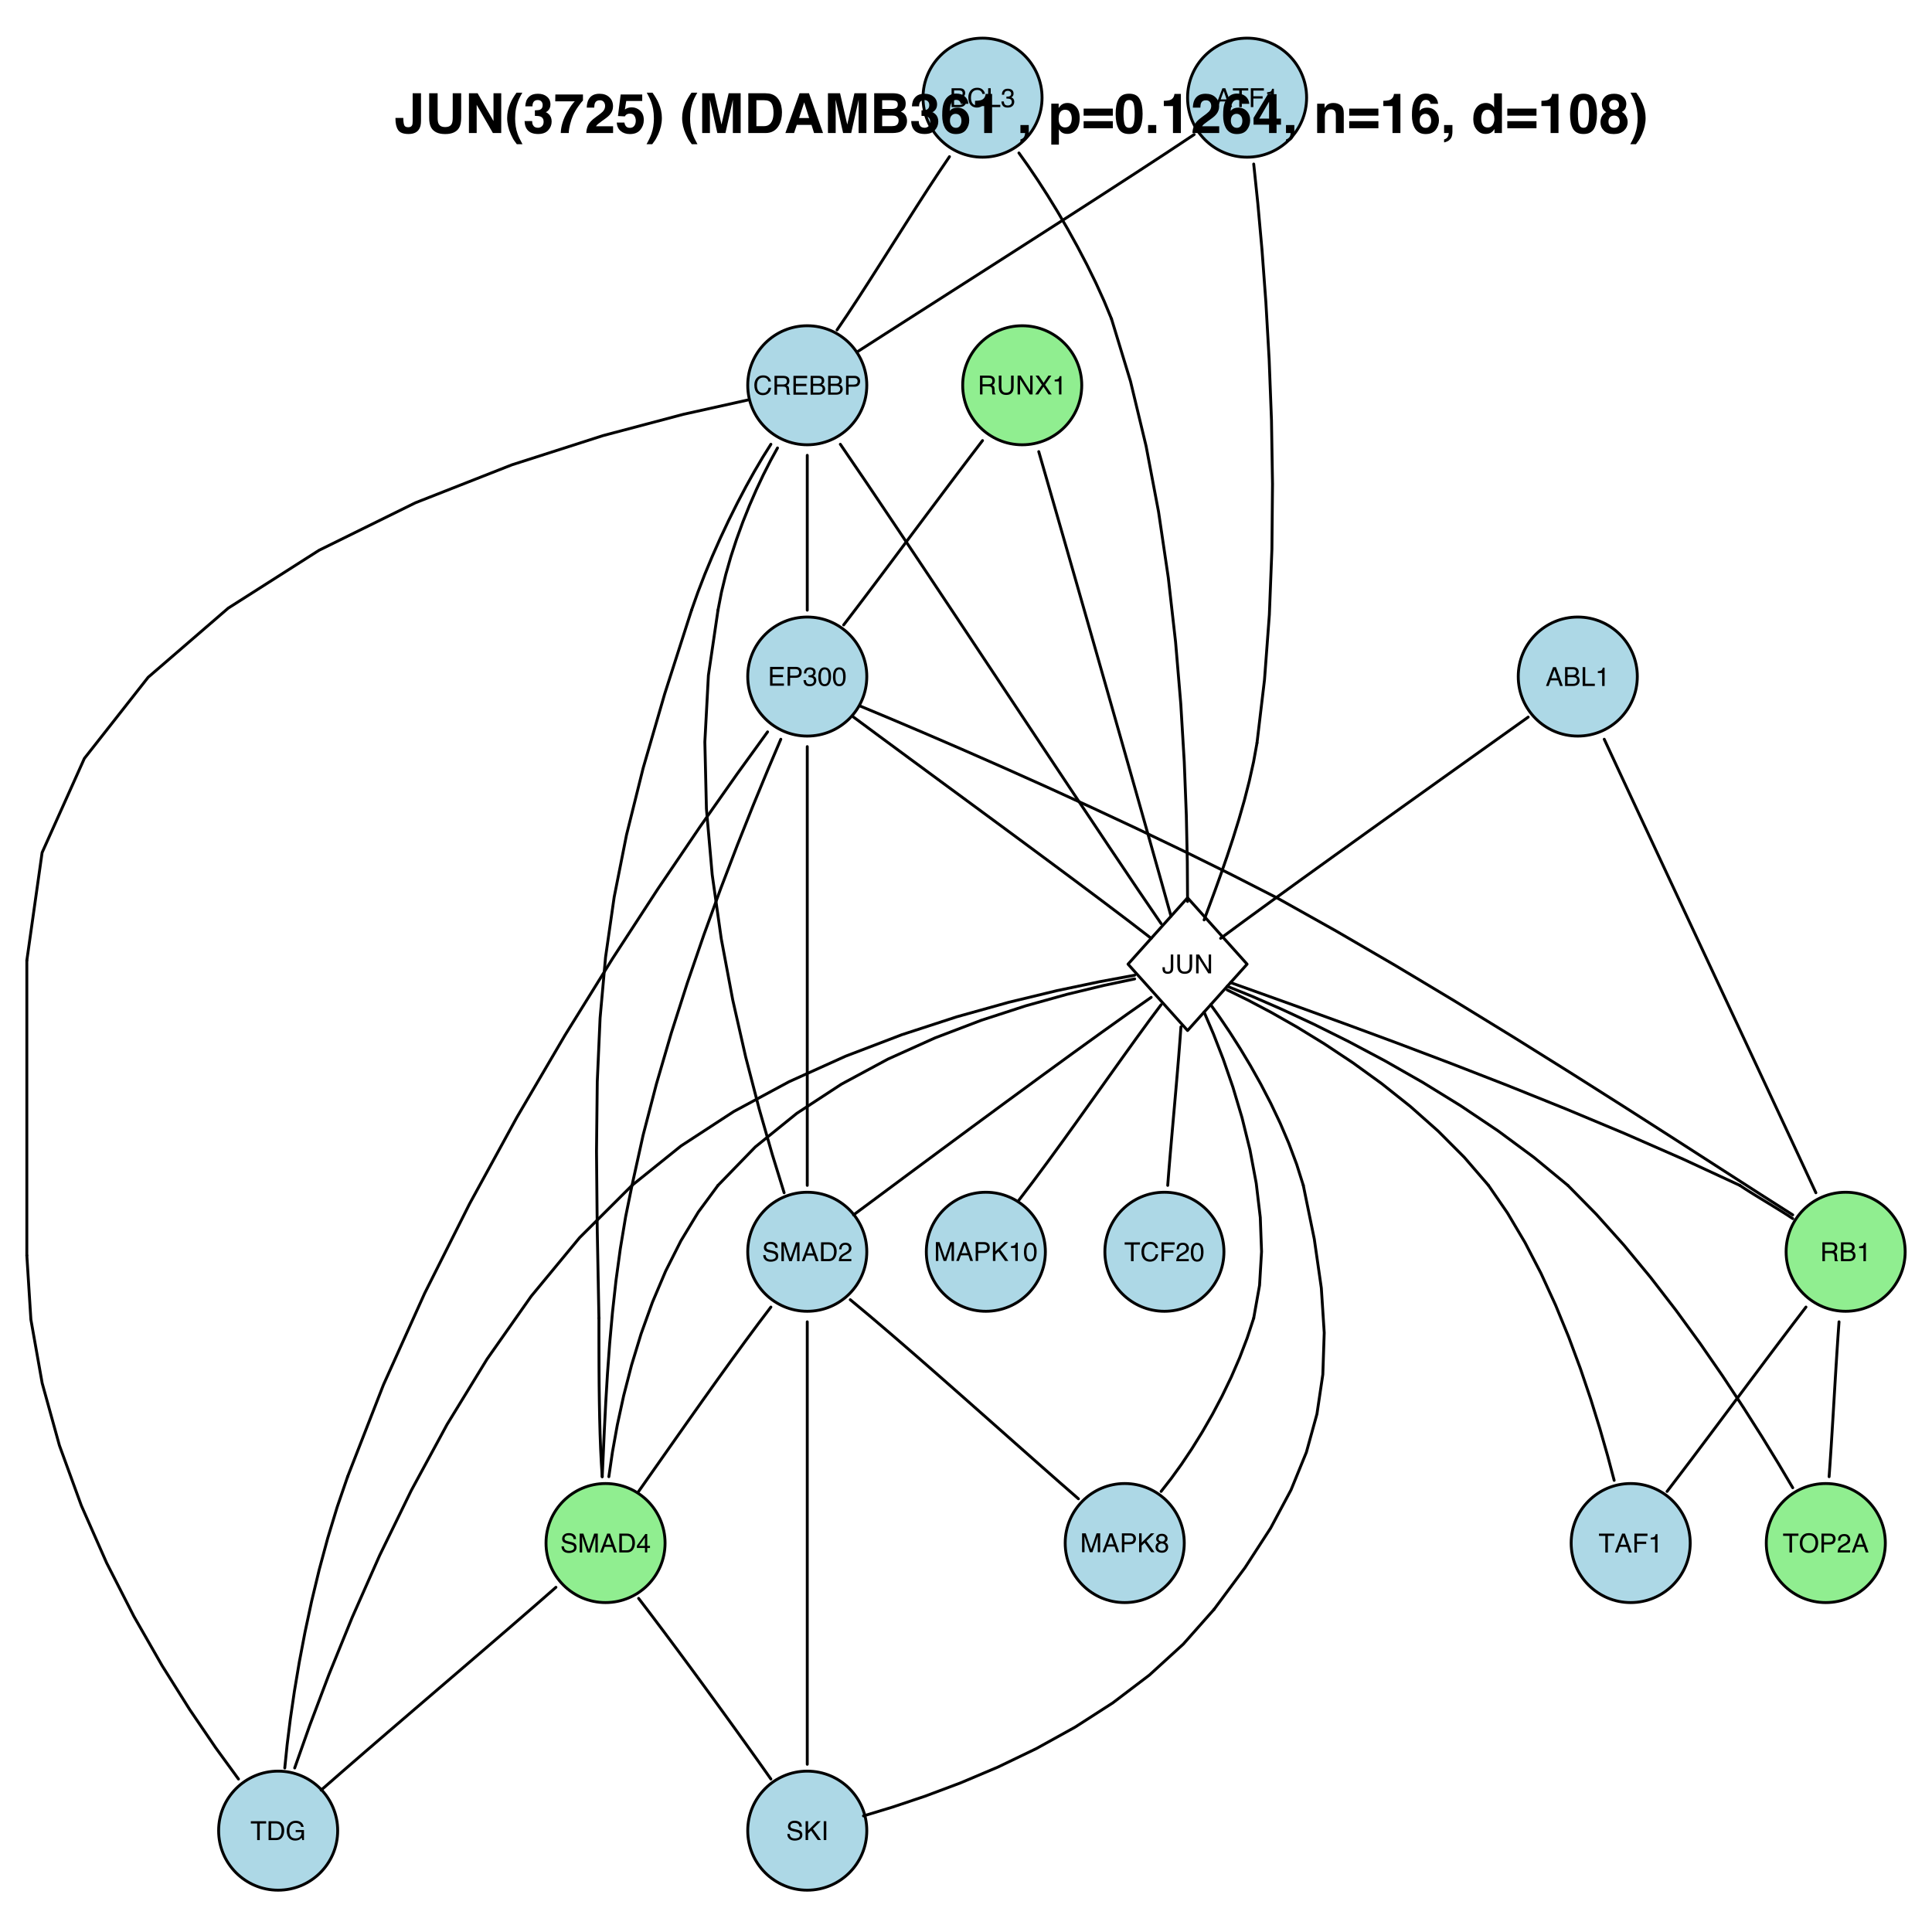 <?xml version="1.0" encoding="UTF-8"?>
<svg xmlns="http://www.w3.org/2000/svg" xmlns:xlink="http://www.w3.org/1999/xlink" width="504pt" height="504pt" viewBox="0 0 504 504" version="1.1">
<defs>
<g>
<symbol overflow="visible" id="glyph0-0">
<path style="stroke:none;" d="M 0.219 0 L 0.219 -4.922 L 4.125 -4.922 L 4.125 0 Z M 3.516 -0.609 L 3.516 -4.297 L 0.844 -4.297 L 0.844 -0.609 Z "/>
</symbol>
<symbol overflow="visible" id="glyph0-1">
<path style="stroke:none;" d="M 3.047 -2.016 L 2.297 -4.188 L 1.5 -2.016 Z M 1.953 -4.922 L 2.703 -4.922 L 4.484 0 L 3.766 0 L 3.266 -1.469 L 1.312 -1.469 L 0.781 0 L 0.094 0 Z M 2.297 -4.922 Z "/>
</symbol>
<symbol overflow="visible" id="glyph0-2">
<path style="stroke:none;" d="M 2.375 -2.844 C 2.656 -2.844 2.875 -2.879 3.031 -2.953 C 3.27 -3.078 3.391 -3.301 3.391 -3.625 C 3.391 -3.945 3.258 -4.16 3 -4.266 C 2.852 -4.328 2.633 -4.359 2.344 -4.359 L 1.156 -4.359 L 1.156 -2.844 Z M 2.594 -0.562 C 3 -0.562 3.289 -0.68 3.469 -0.922 C 3.582 -1.078 3.641 -1.258 3.641 -1.469 C 3.641 -1.82 3.477 -2.066 3.156 -2.203 C 2.988 -2.266 2.766 -2.297 2.484 -2.297 L 1.156 -2.297 L 1.156 -0.562 Z M 0.5 -4.922 L 2.625 -4.922 C 3.195 -4.922 3.602 -4.75 3.844 -4.406 C 3.988 -4.195 4.062 -3.961 4.062 -3.703 C 4.062 -3.391 3.973 -3.133 3.797 -2.938 C 3.703 -2.832 3.57 -2.738 3.406 -2.656 C 3.656 -2.551 3.844 -2.441 3.969 -2.328 C 4.188 -2.109 4.297 -1.812 4.297 -1.438 C 4.297 -1.125 4.195 -0.836 4 -0.578 C 3.707 -0.191 3.234 0 2.578 0 L 0.5 0 Z "/>
</symbol>
<symbol overflow="visible" id="glyph0-3">
<path style="stroke:none;" d="M 0.516 -4.922 L 1.188 -4.922 L 1.188 -0.594 L 3.688 -0.594 L 3.688 0 L 0.516 0 Z "/>
</symbol>
<symbol overflow="visible" id="glyph0-4">
<path style="stroke:none;" d="M 0.656 -3.391 L 0.656 -3.859 C 1.094 -3.898 1.395 -3.969 1.562 -4.062 C 1.738 -4.164 1.867 -4.406 1.953 -4.781 L 2.422 -4.781 L 2.422 0 L 1.781 0 L 1.781 -3.391 Z "/>
</symbol>
<symbol overflow="visible" id="glyph0-5">
<path style="stroke:none;" d="M 4.109 -4.922 L 4.109 -4.328 L 2.438 -4.328 L 2.438 0 L 1.766 0 L 1.766 -4.328 L 0.109 -4.328 L 0.109 -4.922 Z "/>
</symbol>
<symbol overflow="visible" id="glyph0-6">
<path style="stroke:none;" d="M 0.594 -4.922 L 4 -4.922 L 4 -4.312 L 1.25 -4.312 L 1.25 -2.828 L 3.672 -2.828 L 3.672 -2.234 L 1.25 -2.234 L 1.25 0 L 0.594 0 Z "/>
</symbol>
<symbol overflow="visible" id="glyph0-7">
<path style="stroke:none;" d="M 2.812 -2.672 C 3.125 -2.672 3.367 -2.734 3.547 -2.859 C 3.734 -2.984 3.828 -3.207 3.828 -3.531 C 3.828 -3.883 3.695 -4.125 3.438 -4.25 C 3.301 -4.312 3.117 -4.344 2.891 -4.344 L 1.266 -4.344 L 1.266 -2.672 Z M 0.609 -4.922 L 2.875 -4.922 C 3.25 -4.922 3.562 -4.863 3.812 -4.75 C 4.27 -4.539 4.5 -4.156 4.5 -3.594 C 4.5 -3.301 4.438 -3.062 4.312 -2.875 C 4.195 -2.688 4.031 -2.535 3.812 -2.422 C 4 -2.336 4.141 -2.234 4.234 -2.109 C 4.336 -1.984 4.395 -1.773 4.406 -1.484 L 4.422 -0.828 C 4.43 -0.641 4.445 -0.5 4.469 -0.406 C 4.508 -0.25 4.582 -0.148 4.688 -0.109 L 4.688 0 L 3.875 0 C 3.852 -0.039 3.832 -0.094 3.812 -0.156 C 3.801 -0.227 3.789 -0.359 3.781 -0.547 L 3.75 -1.375 C 3.727 -1.695 3.609 -1.91 3.391 -2.016 C 3.254 -2.078 3.051 -2.109 2.781 -2.109 L 1.266 -2.109 L 1.266 0 L 0.609 0 Z "/>
</symbol>
<symbol overflow="visible" id="glyph0-8">
<path style="stroke:none;" d="M 1.25 -4.922 L 1.25 -1.875 C 1.25 -1.52 1.316 -1.223 1.453 -0.984 C 1.648 -0.629 1.984 -0.453 2.453 -0.453 C 3.016 -0.453 3.398 -0.645 3.609 -1.031 C 3.711 -1.238 3.766 -1.52 3.766 -1.875 L 3.766 -4.922 L 4.438 -4.922 L 4.438 -2.156 C 4.438 -1.551 4.359 -1.086 4.203 -0.766 C 3.898 -0.172 3.332 0.125 2.5 0.125 C 1.676 0.125 1.113 -0.172 0.812 -0.766 C 0.645 -1.086 0.562 -1.551 0.562 -2.156 L 0.562 -4.922 Z M 2.516 -4.922 Z "/>
</symbol>
<symbol overflow="visible" id="glyph0-9">
<path style="stroke:none;" d="M 0.516 -4.922 L 1.312 -4.922 L 3.797 -0.938 L 3.797 -4.922 L 4.422 -4.922 L 4.422 0 L 3.688 0 L 1.156 -3.984 L 1.156 0 L 0.516 0 Z M 2.438 -4.922 Z "/>
</symbol>
<symbol overflow="visible" id="glyph0-10">
<path style="stroke:none;" d="M 0.938 0 L 0.141 0 L 1.906 -2.516 L 0.25 -4.922 L 1.078 -4.922 L 2.344 -3.031 L 3.594 -4.922 L 4.375 -4.922 L 2.734 -2.516 L 4.469 0 L 3.641 0 L 2.312 -2.016 Z "/>
</symbol>
<symbol overflow="visible" id="glyph0-11">
<path style="stroke:none;" d="M 2.594 -5.047 C 3.219 -5.047 3.703 -4.879 4.047 -4.547 C 4.391 -4.223 4.582 -3.852 4.625 -3.438 L 3.969 -3.438 C 3.895 -3.758 3.75 -4.008 3.531 -4.188 C 3.312 -4.375 3.004 -4.469 2.609 -4.469 C 2.117 -4.469 1.723 -4.297 1.422 -3.953 C 1.129 -3.617 0.984 -3.098 0.984 -2.391 C 0.984 -1.816 1.113 -1.348 1.375 -0.984 C 1.645 -0.629 2.051 -0.453 2.594 -0.453 C 3.082 -0.453 3.457 -0.645 3.719 -1.031 C 3.852 -1.227 3.953 -1.488 4.016 -1.812 L 4.672 -1.812 C 4.609 -1.289 4.414 -0.852 4.094 -0.5 C 3.695 -0.082 3.172 0.125 2.516 0.125 C 1.941 0.125 1.457 -0.047 1.062 -0.391 C 0.551 -0.848 0.297 -1.555 0.297 -2.516 C 0.297 -3.234 0.488 -3.828 0.875 -4.297 C 1.289 -4.797 1.863 -5.047 2.594 -5.047 Z M 2.469 -5.047 Z "/>
</symbol>
<symbol overflow="visible" id="glyph0-12">
<path style="stroke:none;" d="M 1.781 0.125 C 1.219 0.125 0.805 -0.023 0.547 -0.328 C 0.297 -0.641 0.172 -1.02 0.172 -1.469 L 0.797 -1.469 C 0.816 -1.164 0.875 -0.941 0.969 -0.797 C 1.125 -0.547 1.406 -0.422 1.812 -0.422 C 2.133 -0.422 2.391 -0.504 2.578 -0.672 C 2.766 -0.836 2.859 -1.055 2.859 -1.328 C 2.859 -1.66 2.758 -1.891 2.562 -2.016 C 2.363 -2.148 2.082 -2.219 1.719 -2.219 C 1.676 -2.219 1.633 -2.219 1.594 -2.219 C 1.551 -2.219 1.508 -2.219 1.469 -2.219 L 1.469 -2.75 C 1.531 -2.738 1.582 -2.734 1.625 -2.734 C 1.664 -2.734 1.711 -2.734 1.766 -2.734 C 1.992 -2.734 2.18 -2.77 2.328 -2.844 C 2.578 -2.969 2.703 -3.188 2.703 -3.5 C 2.703 -3.738 2.617 -3.922 2.453 -4.047 C 2.285 -4.18 2.086 -4.25 1.859 -4.25 C 1.453 -4.25 1.176 -4.117 1.031 -3.859 C 0.938 -3.703 0.883 -3.488 0.875 -3.219 L 0.281 -3.219 C 0.281 -3.582 0.352 -3.891 0.5 -4.141 C 0.75 -4.578 1.18 -4.797 1.797 -4.797 C 2.285 -4.797 2.66 -4.688 2.922 -4.469 C 3.191 -4.258 3.328 -3.945 3.328 -3.531 C 3.328 -3.238 3.25 -3 3.094 -2.812 C 3 -2.695 2.875 -2.609 2.719 -2.547 C 2.969 -2.473 3.16 -2.336 3.297 -2.141 C 3.441 -1.941 3.516 -1.703 3.516 -1.422 C 3.516 -0.961 3.363 -0.586 3.062 -0.297 C 2.758 -0.016 2.332 0.125 1.781 0.125 Z "/>
</symbol>
<symbol overflow="visible" id="glyph0-13">
<path style="stroke:none;" d="M 0.594 -4.922 L 4.172 -4.922 L 4.172 -4.312 L 1.234 -4.312 L 1.234 -2.828 L 3.953 -2.828 L 3.953 -2.25 L 1.234 -2.25 L 1.234 -0.594 L 4.219 -0.594 L 4.219 0 L 0.594 0 Z M 2.406 -4.922 Z "/>
</symbol>
<symbol overflow="visible" id="glyph0-14">
<path style="stroke:none;" d="M 0.594 -4.922 L 2.797 -4.922 C 3.234 -4.922 3.586 -4.797 3.859 -4.547 C 4.129 -4.305 4.266 -3.961 4.266 -3.516 C 4.266 -3.129 4.145 -2.789 3.906 -2.5 C 3.664 -2.219 3.297 -2.078 2.797 -2.078 L 1.25 -2.078 L 1.25 0 L 0.594 0 Z M 3.594 -3.5 C 3.594 -3.863 3.457 -4.113 3.188 -4.25 C 3.039 -4.312 2.836 -4.344 2.578 -4.344 L 1.25 -4.344 L 1.25 -2.641 L 2.578 -2.641 C 2.879 -2.641 3.125 -2.703 3.312 -2.828 C 3.5 -2.961 3.594 -3.188 3.594 -3.5 Z "/>
</symbol>
<symbol overflow="visible" id="glyph0-15">
<path style="stroke:none;" d="M 1.859 -4.797 C 2.473 -4.797 2.922 -4.539 3.203 -4.031 C 3.422 -3.633 3.531 -3.094 3.531 -2.406 C 3.531 -1.75 3.43 -1.207 3.234 -0.781 C 2.953 -0.176 2.492 0.125 1.859 0.125 C 1.273 0.125 0.844 -0.125 0.562 -0.625 C 0.332 -1.039 0.219 -1.598 0.219 -2.297 C 0.219 -2.848 0.285 -3.316 0.422 -3.703 C 0.691 -4.43 1.172 -4.797 1.859 -4.797 Z M 1.844 -0.422 C 2.156 -0.422 2.406 -0.555 2.594 -0.828 C 2.781 -1.109 2.875 -1.625 2.875 -2.375 C 2.875 -2.926 2.805 -3.375 2.672 -3.719 C 2.535 -4.07 2.273 -4.25 1.891 -4.25 C 1.535 -4.25 1.273 -4.082 1.109 -3.75 C 0.953 -3.414 0.875 -2.926 0.875 -2.281 C 0.875 -1.789 0.926 -1.395 1.031 -1.094 C 1.188 -0.645 1.457 -0.422 1.844 -0.422 Z "/>
</symbol>
<symbol overflow="visible" id="glyph0-16">
<path style="stroke:none;" d="M 2.938 -1.469 C 2.938 -1.051 2.875 -0.727 2.75 -0.5 C 2.52 -0.082 2.086 0.125 1.453 0.125 C 1.086 0.125 0.773 0.023 0.516 -0.172 C 0.254 -0.367 0.125 -0.723 0.125 -1.234 L 0.125 -1.594 L 0.75 -1.594 L 0.75 -1.234 C 0.75 -0.961 0.805 -0.758 0.922 -0.625 C 1.047 -0.488 1.234 -0.422 1.484 -0.422 C 1.836 -0.422 2.066 -0.547 2.172 -0.797 C 2.242 -0.941 2.281 -1.223 2.281 -1.641 L 2.281 -4.922 L 2.938 -4.922 Z "/>
</symbol>
<symbol overflow="visible" id="glyph0-17">
<path style="stroke:none;" d="M 0.953 -1.594 C 0.973 -1.312 1.039 -1.082 1.156 -0.906 C 1.375 -0.582 1.766 -0.422 2.328 -0.422 C 2.578 -0.422 2.801 -0.457 3 -0.531 C 3.406 -0.664 3.609 -0.91 3.609 -1.266 C 3.609 -1.535 3.523 -1.727 3.359 -1.844 C 3.18 -1.957 2.914 -2.055 2.562 -2.141 L 1.891 -2.281 C 1.453 -2.383 1.145 -2.492 0.969 -2.609 C 0.656 -2.816 0.5 -3.125 0.5 -3.531 C 0.5 -3.969 0.648 -4.328 0.953 -4.609 C 1.254 -4.898 1.688 -5.047 2.25 -5.047 C 2.77 -5.047 3.207 -4.922 3.562 -4.672 C 3.926 -4.422 4.109 -4.023 4.109 -3.484 L 3.484 -3.484 C 3.453 -3.742 3.379 -3.941 3.266 -4.078 C 3.066 -4.336 2.723 -4.469 2.234 -4.469 C 1.836 -4.469 1.551 -4.383 1.375 -4.219 C 1.207 -4.051 1.125 -3.859 1.125 -3.641 C 1.125 -3.398 1.227 -3.223 1.438 -3.109 C 1.562 -3.035 1.859 -2.945 2.328 -2.844 L 3.016 -2.688 C 3.348 -2.613 3.602 -2.508 3.781 -2.375 C 4.094 -2.145 4.25 -1.812 4.25 -1.375 C 4.25 -0.832 4.051 -0.441 3.656 -0.203 C 3.258 0.023 2.801 0.141 2.281 0.141 C 1.664 0.141 1.188 -0.016 0.844 -0.328 C 0.5 -0.641 0.328 -1.062 0.328 -1.594 Z M 2.297 -5.047 Z "/>
</symbol>
<symbol overflow="visible" id="glyph0-18">
<path style="stroke:none;" d="M 0.5 -4.922 L 1.453 -4.922 L 2.875 -0.766 L 4.281 -4.922 L 5.219 -4.922 L 5.219 0 L 4.594 0 L 4.594 -2.906 C 4.594 -3 4.594 -3.16 4.594 -3.391 C 4.602 -3.629 4.609 -3.883 4.609 -4.156 L 3.203 0 L 2.531 0 L 1.125 -4.156 L 1.125 -4 C 1.125 -3.875 1.125 -3.688 1.125 -3.438 C 1.133 -3.195 1.141 -3.02 1.141 -2.906 L 1.141 0 L 0.5 0 Z "/>
</symbol>
<symbol overflow="visible" id="glyph0-19">
<path style="stroke:none;" d="M 2.406 -0.562 C 2.633 -0.562 2.82 -0.586 2.969 -0.641 C 3.227 -0.723 3.441 -0.891 3.609 -1.141 C 3.734 -1.336 3.828 -1.594 3.891 -1.906 C 3.922 -2.094 3.938 -2.266 3.938 -2.422 C 3.938 -3.023 3.816 -3.492 3.578 -3.828 C 3.336 -4.172 2.945 -4.344 2.406 -4.344 L 1.219 -4.344 L 1.219 -0.562 Z M 0.547 -4.922 L 2.547 -4.922 C 3.223 -4.922 3.75 -4.68 4.125 -4.203 C 4.457 -3.766 4.625 -3.207 4.625 -2.531 C 4.625 -2.008 4.523 -1.539 4.328 -1.125 C 3.984 -0.375 3.383 0 2.531 0 L 0.547 0 Z "/>
</symbol>
<symbol overflow="visible" id="glyph0-20">
<path style="stroke:none;" d="M 0.219 0 C 0.238 -0.414 0.32 -0.773 0.469 -1.078 C 0.613 -1.379 0.906 -1.656 1.344 -1.906 L 1.984 -2.281 C 2.273 -2.445 2.477 -2.594 2.594 -2.719 C 2.77 -2.895 2.859 -3.102 2.859 -3.344 C 2.859 -3.625 2.773 -3.848 2.609 -4.016 C 2.441 -4.18 2.219 -4.266 1.938 -4.266 C 1.531 -4.266 1.242 -4.109 1.078 -3.797 C 0.992 -3.629 0.945 -3.395 0.938 -3.094 L 0.328 -3.094 C 0.336 -3.508 0.414 -3.848 0.562 -4.109 C 0.82 -4.578 1.285 -4.812 1.953 -4.812 C 2.492 -4.812 2.891 -4.66 3.141 -4.359 C 3.398 -4.066 3.531 -3.738 3.531 -3.375 C 3.531 -2.988 3.395 -2.66 3.125 -2.391 C 2.969 -2.234 2.688 -2.039 2.281 -1.812 L 1.828 -1.562 C 1.609 -1.438 1.438 -1.32 1.312 -1.219 C 1.082 -1.02 0.941 -0.801 0.891 -0.562 L 3.5 -0.562 L 3.5 0 Z "/>
</symbol>
<symbol overflow="visible" id="glyph0-21">
<path style="stroke:none;" d="M 2.266 -1.703 L 2.266 -3.875 L 0.734 -1.703 Z M 2.281 0 L 2.281 -1.172 L 0.172 -1.172 L 0.172 -1.766 L 2.375 -4.812 L 2.875 -4.812 L 2.875 -1.703 L 3.594 -1.703 L 3.594 -1.172 L 2.875 -1.172 L 2.875 0 Z "/>
</symbol>
<symbol overflow="visible" id="glyph0-22">
<path style="stroke:none;" d="M 0.516 -4.922 L 1.172 -4.922 L 1.172 -2.516 L 3.578 -4.922 L 4.484 -4.922 L 2.438 -2.938 L 4.547 0 L 3.688 0 L 1.953 -2.469 L 1.172 -1.719 L 1.172 0 L 0.516 0 Z "/>
</symbol>
<symbol overflow="visible" id="glyph0-23">
<path style="stroke:none;" d="M 1.859 -2.781 C 2.129 -2.781 2.336 -2.852 2.484 -3 C 2.641 -3.156 2.719 -3.336 2.719 -3.547 C 2.719 -3.723 2.645 -3.883 2.5 -4.031 C 2.352 -4.176 2.133 -4.25 1.844 -4.25 C 1.551 -4.25 1.336 -4.176 1.203 -4.031 C 1.078 -3.883 1.016 -3.707 1.016 -3.5 C 1.016 -3.281 1.098 -3.102 1.266 -2.969 C 1.441 -2.844 1.641 -2.781 1.859 -2.781 Z M 1.906 -0.406 C 2.188 -0.406 2.414 -0.477 2.594 -0.625 C 2.781 -0.781 2.875 -1.008 2.875 -1.312 C 2.875 -1.625 2.773 -1.859 2.578 -2.016 C 2.391 -2.18 2.148 -2.266 1.859 -2.266 C 1.566 -2.266 1.328 -2.18 1.141 -2.016 C 0.961 -1.848 0.875 -1.617 0.875 -1.328 C 0.875 -1.078 0.957 -0.859 1.125 -0.672 C 1.289 -0.492 1.551 -0.406 1.906 -0.406 Z M 1.047 -2.562 C 0.879 -2.625 0.75 -2.707 0.656 -2.812 C 0.477 -2.988 0.391 -3.219 0.391 -3.5 C 0.391 -3.863 0.52 -4.172 0.781 -4.422 C 1.039 -4.68 1.406 -4.812 1.875 -4.812 C 2.332 -4.812 2.691 -4.688 2.953 -4.438 C 3.223 -4.195 3.359 -3.914 3.359 -3.594 C 3.359 -3.289 3.281 -3.051 3.125 -2.875 C 3.039 -2.77 2.91 -2.664 2.734 -2.562 C 2.93 -2.469 3.086 -2.363 3.203 -2.25 C 3.41 -2.02 3.516 -1.727 3.516 -1.375 C 3.516 -0.957 3.375 -0.598 3.094 -0.297 C 2.812 -0.004 2.41 0.141 1.891 0.141 C 1.422 0.141 1.023 0.016 0.703 -0.234 C 0.379 -0.492 0.219 -0.863 0.219 -1.344 C 0.219 -1.625 0.285 -1.867 0.422 -2.078 C 0.566 -2.285 0.773 -2.445 1.047 -2.562 Z "/>
</symbol>
<symbol overflow="visible" id="glyph0-24">
<path style="stroke:none;" d="M 0.672 -4.922 L 1.344 -4.922 L 1.344 0 L 0.672 0 Z "/>
</symbol>
<symbol overflow="visible" id="glyph0-25">
<path style="stroke:none;" d="M 2.656 -5.047 C 3.113 -5.047 3.508 -4.957 3.844 -4.781 C 4.332 -4.52 4.633 -4.07 4.75 -3.438 L 4.094 -3.438 C 4.008 -3.789 3.836 -4.051 3.578 -4.219 C 3.328 -4.383 3.008 -4.469 2.625 -4.469 C 2.176 -4.469 1.797 -4.297 1.484 -3.953 C 1.172 -3.609 1.016 -3.098 1.016 -2.422 C 1.016 -1.836 1.141 -1.359 1.391 -0.984 C 1.648 -0.617 2.07 -0.438 2.656 -0.438 C 3.102 -0.438 3.473 -0.566 3.766 -0.828 C 4.055 -1.086 4.203 -1.504 4.203 -2.078 L 2.672 -2.078 L 2.672 -2.625 L 4.828 -2.625 L 4.828 0 L 4.391 0 L 4.234 -0.641 C 4.016 -0.391 3.816 -0.219 3.641 -0.125 C 3.348 0.039 2.973 0.125 2.516 0.125 C 1.93 0.125 1.43 -0.062 1.016 -0.438 C 0.555 -0.906 0.328 -1.555 0.328 -2.391 C 0.328 -3.211 0.551 -3.863 1 -4.344 C 1.426 -4.812 1.977 -5.047 2.656 -5.047 Z M 2.531 -5.047 Z "/>
</symbol>
<symbol overflow="visible" id="glyph0-26">
<path style="stroke:none;" d="M 2.641 -5.047 C 3.516 -5.047 4.16 -4.77 4.578 -4.219 C 4.898 -3.781 5.062 -3.223 5.062 -2.547 C 5.062 -1.805 4.875 -1.195 4.5 -0.719 C 4.062 -0.145 3.438 0.141 2.625 0.141 C 1.875 0.141 1.281 -0.109 0.844 -0.609 C 0.457 -1.086 0.266 -1.695 0.266 -2.438 C 0.266 -3.102 0.43 -3.672 0.766 -4.141 C 1.191 -4.742 1.816 -5.047 2.641 -5.047 Z M 2.719 -0.453 C 3.301 -0.453 3.723 -0.66 3.984 -1.078 C 4.242 -1.504 4.375 -1.988 4.375 -2.531 C 4.375 -3.113 4.223 -3.582 3.922 -3.938 C 3.617 -4.289 3.207 -4.469 2.688 -4.469 C 2.176 -4.469 1.758 -4.289 1.438 -3.938 C 1.113 -3.582 0.953 -3.066 0.953 -2.391 C 0.953 -1.848 1.086 -1.391 1.359 -1.016 C 1.641 -0.641 2.094 -0.453 2.719 -0.453 Z M 2.672 -5.047 Z "/>
</symbol>
<symbol overflow="visible" id="glyph1-0">
<path style="stroke:none;" d="M 1.078 0 L 1.078 -10.375 L 9.438 -10.375 L 9.438 0 Z M 8.141 -1.297 L 8.141 -9.078 L 2.375 -9.078 L 2.375 -1.297 Z "/>
</symbol>
<symbol overflow="visible" id="glyph1-1">
<path style="stroke:none;" d="M 2.359 -3.938 L 2.359 -3.688 C 2.379 -2.883 2.469 -2.32 2.625 -2 C 2.781 -1.676 3.117 -1.516 3.641 -1.516 C 4.148 -1.516 4.488 -1.691 4.656 -2.047 C 4.75 -2.254 4.797 -2.609 4.797 -3.109 L 4.797 -10.375 L 6.969 -10.375 L 6.969 -3.156 C 6.969 -2.27 6.812 -1.57 6.5 -1.062 C 5.988 -0.188 5.062 0.25 3.719 0.25 C 2.363 0.25 1.457 -0.098 1 -0.797 C 0.539 -1.504 0.312 -2.469 0.312 -3.688 L 0.312 -3.938 Z "/>
</symbol>
<symbol overflow="visible" id="glyph1-2">
<path style="stroke:none;" d="M 1.094 -10.375 L 3.297 -10.375 L 3.297 -4 C 3.297 -3.281 3.379 -2.758 3.547 -2.438 C 3.816 -1.852 4.391 -1.562 5.266 -1.562 C 6.141 -1.562 6.711 -1.852 6.984 -2.438 C 7.148 -2.758 7.234 -3.281 7.234 -4 L 7.234 -10.375 L 9.438 -10.375 L 9.438 -4 C 9.438 -2.895 9.266 -2.035 8.922 -1.422 C 8.285 -0.297 7.066 0.266 5.266 0.266 C 3.473 0.266 2.254 -0.297 1.609 -1.422 C 1.266 -2.035 1.094 -2.895 1.094 -4 Z M 5.266 -10.375 Z "/>
</symbol>
<symbol overflow="visible" id="glyph1-3">
<path style="stroke:none;" d="M 1.062 -10.375 L 3.328 -10.375 L 7.469 -3.125 L 7.469 -10.375 L 9.484 -10.375 L 9.484 0 L 7.312 0 L 3.078 -7.359 L 3.078 0 L 1.062 0 Z M 5.359 -10.391 Z "/>
</symbol>
<symbol overflow="visible" id="glyph1-4">
<path style="stroke:none;" d="M 1.453 -7.75 C 1.816 -8.613 2.359 -9.539 3.078 -10.531 L 4.594 -10.531 L 4.156 -9.75 C 3.562 -8.664 3.148 -7.531 2.922 -6.344 C 2.773 -5.562 2.703 -4.711 2.703 -3.797 C 2.703 -2.359 2.91 -1.039 3.328 0.156 C 3.566 0.875 4 1.789 4.625 2.906 L 3.141 2.906 L 2.641 2.219 C 2.316 1.812 1.973 1.195 1.609 0.375 C 0.953 -1.082 0.625 -2.516 0.625 -3.922 C 0.625 -5.211 0.898 -6.488 1.453 -7.75 Z "/>
</symbol>
<symbol overflow="visible" id="glyph1-5">
<path style="stroke:none;" d="M 2.344 -3.125 C 2.344 -2.719 2.41 -2.383 2.547 -2.125 C 2.785 -1.625 3.227 -1.375 3.875 -1.375 C 4.27 -1.375 4.613 -1.508 4.906 -1.781 C 5.195 -2.051 5.344 -2.441 5.344 -2.953 C 5.344 -3.617 5.07 -4.066 4.531 -4.297 C 4.219 -4.422 3.727 -4.484 3.062 -4.484 L 3.062 -5.922 C 3.719 -5.93 4.176 -5.992 4.438 -6.109 C 4.875 -6.305 5.094 -6.703 5.094 -7.297 C 5.094 -7.691 4.977 -8.008 4.75 -8.25 C 4.531 -8.488 4.211 -8.609 3.797 -8.609 C 3.328 -8.609 2.977 -8.457 2.75 -8.156 C 2.531 -7.863 2.426 -7.469 2.438 -6.969 L 0.562 -6.969 C 0.582 -7.469 0.672 -7.945 0.828 -8.406 C 0.984 -8.801 1.238 -9.172 1.594 -9.516 C 1.852 -9.754 2.164 -9.938 2.531 -10.062 C 2.895 -10.188 3.336 -10.25 3.859 -10.25 C 4.836 -10.25 5.625 -9.992 6.219 -9.484 C 6.82 -8.984 7.125 -8.312 7.125 -7.469 C 7.125 -6.863 6.941 -6.352 6.578 -5.938 C 6.359 -5.688 6.125 -5.516 5.875 -5.422 C 6.062 -5.422 6.328 -5.258 6.672 -4.938 C 7.18 -4.469 7.438 -3.82 7.438 -3 C 7.438 -2.133 7.133 -1.375 6.531 -0.719 C 5.938 -0.07 5.055 0.25 3.891 0.25 C 2.441 0.25 1.438 -0.219 0.875 -1.156 C 0.57 -1.656 0.406 -2.312 0.375 -3.125 Z "/>
</symbol>
<symbol overflow="visible" id="glyph1-6">
<path style="stroke:none;" d="M 7.594 -8.5 C 7.289 -8.195 6.875 -7.664 6.344 -6.906 C 5.812 -6.156 5.363 -5.379 5 -4.578 C 4.719 -3.941 4.461 -3.164 4.234 -2.25 C 4.004 -1.332 3.891 -0.582 3.891 0 L 1.797 0 C 1.859 -1.832 2.461 -3.734 3.609 -5.703 C 4.336 -6.93 4.953 -7.785 5.453 -8.266 L 0.359 -8.266 L 0.391 -10.062 L 7.594 -10.062 Z "/>
</symbol>
<symbol overflow="visible" id="glyph1-7">
<path style="stroke:none;" d="M 0.453 0 C 0.473 -0.727 0.629 -1.395 0.922 -2 C 1.203 -2.688 1.879 -3.41 2.953 -4.172 C 3.867 -4.828 4.461 -5.297 4.734 -5.578 C 5.148 -6.023 5.359 -6.516 5.359 -7.047 C 5.359 -7.484 5.238 -7.844 5 -8.125 C 4.77 -8.406 4.43 -8.547 3.984 -8.547 C 3.367 -8.547 2.953 -8.32 2.734 -7.875 C 2.609 -7.613 2.535 -7.195 2.516 -6.625 L 0.562 -6.625 C 0.594 -7.488 0.75 -8.188 1.031 -8.719 C 1.57 -9.738 2.523 -10.25 3.891 -10.25 C 4.961 -10.25 5.816 -9.945 6.453 -9.344 C 7.098 -8.75 7.422 -7.961 7.422 -6.984 C 7.422 -6.223 7.191 -5.551 6.734 -4.969 C 6.441 -4.57 5.957 -4.141 5.281 -3.672 L 4.484 -3.094 C 3.984 -2.738 3.641 -2.477 3.453 -2.312 C 3.266 -2.156 3.109 -1.973 2.984 -1.766 L 7.438 -1.766 L 7.438 0 Z "/>
</symbol>
<symbol overflow="visible" id="glyph1-8">
<path style="stroke:none;" d="M 2.375 -2.734 C 2.457 -2.297 2.609 -1.957 2.828 -1.719 C 3.055 -1.477 3.383 -1.359 3.812 -1.359 C 4.312 -1.359 4.691 -1.531 4.953 -1.875 C 5.211 -2.227 5.344 -2.672 5.344 -3.203 C 5.344 -3.723 5.219 -4.16 4.969 -4.516 C 4.727 -4.879 4.352 -5.062 3.844 -5.062 C 3.594 -5.062 3.379 -5.031 3.203 -4.969 C 2.891 -4.852 2.656 -4.645 2.5 -4.344 L 0.703 -4.438 L 1.406 -10.062 L 7.031 -10.062 L 7.031 -8.359 L 2.859 -8.359 L 2.5 -6.141 C 2.812 -6.336 3.051 -6.469 3.219 -6.531 C 3.508 -6.645 3.863 -6.703 4.281 -6.703 C 5.125 -6.703 5.859 -6.414 6.484 -5.844 C 7.117 -5.281 7.438 -4.457 7.438 -3.375 C 7.438 -2.426 7.133 -1.582 6.531 -0.844 C 5.926 -0.102 5.02 0.266 3.812 0.266 C 2.844 0.266 2.047 0.004 1.422 -0.516 C 0.797 -1.035 0.445 -1.773 0.375 -2.734 Z "/>
</symbol>
<symbol overflow="visible" id="glyph1-9">
<path style="stroke:none;" d="M 1.688 -10.531 C 2.406 -9.539 2.945 -8.613 3.312 -7.75 C 3.863 -6.488 4.141 -5.211 4.141 -3.922 C 4.141 -2.516 3.816 -1.082 3.172 0.375 C 2.797 1.195 2.445 1.812 2.125 2.219 L 1.625 2.906 L 0.141 2.906 C 0.766 1.789 1.195 0.875 1.438 0.156 C 1.852 -1.039 2.062 -2.359 2.062 -3.797 C 2.062 -4.711 1.988 -5.562 1.844 -6.344 C 1.613 -7.531 1.203 -8.664 0.609 -9.75 L 0.188 -10.531 Z "/>
</symbol>
<symbol overflow="visible" id="glyph1-10">
<path style="stroke:none;" d=""/>
</symbol>
<symbol overflow="visible" id="glyph1-11">
<path style="stroke:none;" d="M 7.969 -10.375 L 11.094 -10.375 L 11.094 0 L 9.062 0 L 9.062 -7.016 C 9.062 -7.211 9.062 -7.492 9.062 -7.859 C 9.07 -8.223 9.078 -8.504 9.078 -8.703 L 7.125 0 L 5.016 0 L 3.062 -8.703 C 3.062 -8.504 3.062 -8.223 3.062 -7.859 C 3.07 -7.492 3.078 -7.211 3.078 -7.016 L 3.078 0 L 1.062 0 L 1.062 -10.375 L 4.219 -10.375 L 6.094 -2.219 Z "/>
</symbol>
<symbol overflow="visible" id="glyph1-12">
<path style="stroke:none;" d="M 3.203 -8.562 L 3.203 -1.797 L 5.203 -1.797 C 6.223 -1.797 6.938 -2.301 7.344 -3.312 C 7.562 -3.863 7.672 -4.523 7.672 -5.297 C 7.672 -6.348 7.504 -7.156 7.172 -7.719 C 6.836 -8.281 6.18 -8.562 5.203 -8.562 Z M 5.562 -10.375 C 6.207 -10.363 6.742 -10.285 7.172 -10.141 C 7.898 -9.898 8.488 -9.461 8.938 -8.828 C 9.289 -8.305 9.535 -7.742 9.672 -7.141 C 9.805 -6.547 9.875 -5.977 9.875 -5.438 C 9.875 -4.062 9.598 -2.895 9.047 -1.938 C 8.285 -0.645 7.125 0 5.562 0 L 1.094 0 L 1.094 -10.375 Z "/>
</symbol>
<symbol overflow="visible" id="glyph1-13">
<path style="stroke:none;" d="M 3.938 -3.922 L 6.562 -3.922 L 5.266 -8 Z M 4.062 -10.375 L 6.516 -10.375 L 10.188 0 L 7.844 0 L 7.172 -2.125 L 3.344 -2.125 L 2.625 0 L 0.359 0 Z M 5.281 -10.375 Z "/>
</symbol>
<symbol overflow="visible" id="glyph1-14">
<path style="stroke:none;" d="M 3.203 -8.562 L 3.203 -6.281 L 5.75 -6.281 C 6.195 -6.281 6.562 -6.363 6.844 -6.531 C 7.133 -6.707 7.281 -7.016 7.281 -7.453 C 7.281 -7.93 7.094 -8.25 6.719 -8.406 C 6.395 -8.508 5.984 -8.562 5.484 -8.562 Z M 3.203 -4.562 L 3.203 -1.797 L 5.75 -1.797 C 6.195 -1.797 6.551 -1.859 6.812 -1.984 C 7.27 -2.211 7.5 -2.645 7.5 -3.281 C 7.5 -3.82 7.273 -4.191 6.828 -4.391 C 6.578 -4.504 6.227 -4.562 5.781 -4.562 Z M 6.172 -10.375 C 7.441 -10.352 8.344 -9.984 8.875 -9.266 C 9.188 -8.828 9.344 -8.301 9.344 -7.688 C 9.344 -7.051 9.188 -6.539 8.875 -6.156 C 8.695 -5.938 8.43 -5.738 8.078 -5.562 C 8.609 -5.375 9.008 -5.07 9.281 -4.656 C 9.551 -4.238 9.688 -3.727 9.688 -3.125 C 9.688 -2.508 9.531 -1.961 9.219 -1.484 C 9.02 -1.148 8.773 -0.875 8.484 -0.656 C 8.148 -0.406 7.754 -0.234 7.297 -0.141 C 6.848 -0.047 6.359 0 5.828 0 L 1.125 0 L 1.125 -10.375 Z "/>
</symbol>
<symbol overflow="visible" id="glyph1-15">
<path style="stroke:none;" d="M 2.469 -3.234 C 2.469 -2.68 2.613 -2.227 2.906 -1.875 C 3.195 -1.531 3.57 -1.359 4.031 -1.359 C 4.477 -1.359 4.828 -1.523 5.078 -1.859 C 5.336 -2.203 5.469 -2.641 5.469 -3.172 C 5.469 -3.766 5.32 -4.219 5.031 -4.531 C 4.738 -4.852 4.379 -5.016 3.953 -5.016 C 3.617 -5.016 3.316 -4.91 3.047 -4.703 C 2.66 -4.398 2.469 -3.91 2.469 -3.234 Z M 5.281 -7.625 C 5.281 -7.789 5.219 -7.973 5.094 -8.172 C 4.875 -8.492 4.547 -8.656 4.109 -8.656 C 3.461 -8.656 3 -8.289 2.719 -7.562 C 2.57 -7.156 2.469 -6.555 2.406 -5.766 C 2.656 -6.066 2.941 -6.285 3.266 -6.422 C 3.598 -6.555 3.977 -6.625 4.406 -6.625 C 5.312 -6.625 6.051 -6.316 6.625 -5.703 C 7.207 -5.086 7.5 -4.301 7.5 -3.344 C 7.5 -2.383 7.211 -1.539 6.641 -0.812 C 6.078 -0.094 5.195 0.266 4 0.266 C 2.719 0.266 1.77 -0.27 1.156 -1.344 C 0.688 -2.188 0.453 -3.27 0.453 -4.594 C 0.453 -5.375 0.484 -6.008 0.547 -6.5 C 0.66 -7.363 0.891 -8.082 1.234 -8.656 C 1.523 -9.145 1.906 -9.539 2.375 -9.844 C 2.844 -10.145 3.406 -10.297 4.062 -10.297 C 5.008 -10.297 5.766 -10.051 6.328 -9.562 C 6.891 -9.082 7.207 -8.438 7.281 -7.625 Z "/>
</symbol>
<symbol overflow="visible" id="glyph1-16">
<path style="stroke:none;" d="M 1 -7.031 L 1 -8.406 C 1.633 -8.426 2.078 -8.469 2.328 -8.531 C 2.734 -8.613 3.062 -8.789 3.312 -9.062 C 3.488 -9.238 3.617 -9.484 3.703 -9.797 C 3.754 -9.973 3.781 -10.109 3.781 -10.203 L 5.453 -10.203 L 5.453 0 L 3.391 0 L 3.391 -7.031 Z "/>
</symbol>
<symbol overflow="visible" id="glyph1-17">
<path style="stroke:none;" d="M 0.828 1.672 C 1.234 1.555 1.531 1.363 1.719 1.094 C 1.906 0.832 2.016 0.469 2.047 0 L 0.828 0 L 0.828 -2.094 L 3 -2.094 L 3 -0.281 C 3 0.039 2.957 0.375 2.875 0.719 C 2.789 1.062 2.633 1.363 2.406 1.625 C 2.156 1.895 1.859 2.098 1.516 2.234 C 1.18 2.367 0.953 2.438 0.828 2.438 Z "/>
</symbol>
<symbol overflow="visible" id="glyph1-18">
<path style="stroke:none;" d="M 6.219 -3.828 C 6.219 -4.422 6.082 -4.941 5.812 -5.391 C 5.539 -5.848 5.102 -6.078 4.5 -6.078 C 3.77 -6.078 3.27 -5.734 3 -5.047 C 2.863 -4.68 2.797 -4.219 2.797 -3.656 C 2.797 -2.77 3.031 -2.145 3.5 -1.781 C 3.781 -1.57 4.113 -1.469 4.5 -1.469 C 5.062 -1.469 5.488 -1.68 5.781 -2.109 C 6.07 -2.535 6.219 -3.109 6.219 -3.828 Z M 5.078 -7.844 C 5.973 -7.844 6.727 -7.508 7.344 -6.844 C 7.969 -6.188 8.281 -5.219 8.281 -3.938 C 8.281 -2.582 7.977 -1.551 7.375 -0.844 C 6.77 -0.133 5.988 0.219 5.031 0.219 C 4.414 0.219 3.91 0.066 3.516 -0.234 C 3.285 -0.41 3.066 -0.66 2.859 -0.984 L 2.859 3.016 L 0.875 3.016 L 0.875 -7.672 L 2.797 -7.672 L 2.797 -6.531 C 3.016 -6.863 3.242 -7.129 3.484 -7.328 C 3.93 -7.672 4.461 -7.844 5.078 -7.844 Z "/>
</symbol>
<symbol overflow="visible" id="glyph1-19">
<path style="stroke:none;" d="M 8.125 -6.375 L 8.125 -4.531 L 0.516 -4.531 L 0.516 -6.375 Z M 8.125 -3.094 L 8.125 -1.25 L 0.516 -1.25 L 0.516 -3.094 Z "/>
</symbol>
<symbol overflow="visible" id="glyph1-20">
<path style="stroke:none;" d="M 2.5 -5 C 2.5 -3.832 2.594 -2.938 2.781 -2.312 C 2.977 -1.688 3.375 -1.375 3.969 -1.375 C 4.562 -1.375 4.953 -1.688 5.141 -2.312 C 5.328 -2.938 5.422 -3.832 5.422 -5 C 5.422 -6.227 5.328 -7.133 5.141 -7.719 C 4.953 -8.312 4.562 -8.609 3.969 -8.609 C 3.375 -8.609 2.977 -8.312 2.781 -7.719 C 2.594 -7.133 2.5 -6.227 2.5 -5 Z M 3.969 -10.266 C 5.27 -10.266 6.18 -9.805 6.703 -8.891 C 7.223 -7.984 7.484 -6.688 7.484 -5 C 7.484 -3.312 7.223 -2.016 6.703 -1.109 C 6.18 -0.203 5.27 0.25 3.969 0.25 C 2.664 0.25 1.754 -0.203 1.234 -1.109 C 0.711 -2.016 0.453 -3.312 0.453 -5 C 0.453 -6.688 0.711 -7.984 1.234 -8.891 C 1.754 -9.805 2.664 -10.266 3.969 -10.266 Z "/>
</symbol>
<symbol overflow="visible" id="glyph1-21">
<path style="stroke:none;" d="M 0.906 -2.094 L 3.031 -2.094 L 3.031 0 L 0.906 0 Z "/>
</symbol>
<symbol overflow="visible" id="glyph1-22">
<path style="stroke:none;" d="M 7.531 -2.188 L 6.375 -2.188 L 6.375 0 L 4.422 0 L 4.422 -2.188 L 0.375 -2.188 L 0.375 -3.953 L 4.125 -10.141 L 6.375 -10.141 L 6.375 -3.766 L 7.531 -3.766 Z M 4.422 -3.766 L 4.422 -8.172 L 1.859 -3.766 Z "/>
</symbol>
<symbol overflow="visible" id="glyph1-23">
<path style="stroke:none;" d="M 5.188 -7.844 C 5.977 -7.844 6.625 -7.633 7.125 -7.219 C 7.633 -6.812 7.891 -6.125 7.891 -5.156 L 7.891 0 L 5.828 0 L 5.828 -4.656 C 5.828 -5.062 5.773 -5.375 5.672 -5.594 C 5.473 -5.988 5.098 -6.188 4.547 -6.188 C 3.867 -6.188 3.398 -5.895 3.141 -5.312 C 3.016 -5.008 2.953 -4.625 2.953 -4.156 L 2.953 0 L 0.953 0 L 0.953 -7.656 L 2.891 -7.656 L 2.891 -6.531 C 3.141 -6.926 3.379 -7.211 3.609 -7.391 C 4.023 -7.691 4.551 -7.844 5.188 -7.844 Z M 4.453 -7.875 Z "/>
</symbol>
<symbol overflow="visible" id="glyph1-24">
<path style="stroke:none;" d="M 3.766 -7.844 C 4.223 -7.844 4.633 -7.738 5 -7.531 C 5.363 -7.332 5.656 -7.055 5.875 -6.703 L 5.875 -10.359 L 7.906 -10.359 L 7.906 0 L 5.969 0 L 5.969 -1.062 C 5.676 -0.602 5.348 -0.27 4.984 -0.062 C 4.617 0.133 4.164 0.234 3.625 0.234 C 2.727 0.234 1.973 -0.125 1.359 -0.844 C 0.742 -1.57 0.438 -2.504 0.438 -3.641 C 0.438 -4.941 0.738 -5.969 1.344 -6.719 C 1.945 -7.469 2.754 -7.844 3.766 -7.844 Z M 4.203 -1.453 C 4.766 -1.453 5.191 -1.66 5.484 -2.078 C 5.785 -2.504 5.938 -3.051 5.938 -3.719 C 5.938 -4.656 5.695 -5.328 5.219 -5.734 C 4.938 -5.973 4.602 -6.094 4.219 -6.094 C 3.625 -6.094 3.191 -5.867 2.922 -5.422 C 2.648 -4.984 2.516 -4.438 2.516 -3.781 C 2.516 -3.07 2.648 -2.504 2.922 -2.078 C 3.203 -1.66 3.629 -1.453 4.203 -1.453 Z "/>
</symbol>
<symbol overflow="visible" id="glyph1-25">
<path style="stroke:none;" d="M 2.469 -2.969 C 2.469 -2.457 2.598 -2.062 2.859 -1.781 C 3.117 -1.508 3.477 -1.375 3.938 -1.375 C 4.395 -1.375 4.754 -1.508 5.016 -1.781 C 5.273 -2.062 5.406 -2.457 5.406 -2.969 C 5.406 -3.488 5.27 -3.879 5 -4.141 C 4.738 -4.41 4.383 -4.547 3.938 -4.547 C 3.477 -4.547 3.117 -4.41 2.859 -4.141 C 2.598 -3.879 2.469 -3.488 2.469 -2.969 Z M 0.375 -2.828 C 0.375 -3.398 0.504 -3.914 0.766 -4.375 C 1.023 -4.844 1.406 -5.195 1.906 -5.438 C 1.414 -5.758 1.098 -6.109 0.953 -6.484 C 0.805 -6.867 0.734 -7.227 0.734 -7.562 C 0.734 -8.312 1.008 -8.945 1.562 -9.469 C 2.125 -9.988 2.914 -10.25 3.938 -10.25 C 4.945 -10.25 5.727 -9.988 6.281 -9.469 C 6.844 -8.945 7.125 -8.312 7.125 -7.562 C 7.125 -7.227 7.051 -6.867 6.906 -6.484 C 6.758 -6.109 6.441 -5.781 5.953 -5.5 C 6.453 -5.219 6.828 -4.844 7.078 -4.375 C 7.336 -3.914 7.469 -3.398 7.469 -2.828 C 7.469 -1.973 7.148 -1.242 6.516 -0.641 C 5.879 -0.035 4.988 0.266 3.844 0.266 C 2.707 0.266 1.844 -0.035 1.25 -0.641 C 0.664 -1.242 0.375 -1.973 0.375 -2.828 Z M 2.641 -7.344 C 2.641 -6.969 2.754 -6.66 2.984 -6.422 C 3.211 -6.191 3.531 -6.078 3.938 -6.078 C 4.344 -6.078 4.656 -6.191 4.875 -6.422 C 5.102 -6.66 5.219 -6.969 5.219 -7.344 C 5.219 -7.75 5.102 -8.062 4.875 -8.281 C 4.656 -8.508 4.344 -8.625 3.938 -8.625 C 3.531 -8.625 3.211 -8.508 2.984 -8.281 C 2.754 -8.062 2.641 -7.75 2.641 -7.344 Z "/>
</symbol>
</g>
</defs>
<g id="surface25473">
<rect x="0" y="0" width="504" height="504" style="fill:rgb(100%,100%,100%);fill-opacity:1;stroke:none;"/>
<path style="fill-rule:nonzero;fill:rgb(67.843%,84.706%,90.196%);fill-opacity:1;stroke-width:0.75;stroke-linecap:round;stroke-linejoin:round;stroke:rgb(0%,0%,0%);stroke-opacity:1;stroke-miterlimit:10;" d="M 427.125 176.492 C 427.125 185.066 420.172 192.02 411.594 192.02 C 403.02 192.02 396.066 185.066 396.066 176.492 C 396.066 167.914 403.02 160.965 411.594 160.965 C 420.172 160.965 427.125 167.914 427.125 176.492 "/>
<path style="fill-rule:nonzero;fill:rgb(67.843%,84.706%,90.196%);fill-opacity:1;stroke-width:0.75;stroke-linecap:round;stroke-linejoin:round;stroke:rgb(0%,0%,0%);stroke-opacity:1;stroke-miterlimit:10;" d="M 340.855 25.477 C 340.855 34.051 333.902 41.004 325.328 41.004 C 316.75 41.004 309.801 34.051 309.801 25.477 C 309.801 16.898 316.75 9.949 325.328 9.949 C 333.902 9.949 340.855 16.898 340.855 25.477 "/>
<path style="fill-rule:nonzero;fill:rgb(56.471%,93.333%,56.471%);fill-opacity:1;stroke-width:0.75;stroke-linecap:round;stroke-linejoin:round;stroke:rgb(0%,0%,0%);stroke-opacity:1;stroke-miterlimit:10;" d="M 282.195 100.504 C 282.195 109.078 275.242 116.031 266.664 116.031 C 258.09 116.031 251.137 109.078 251.137 100.504 C 251.137 91.926 258.09 84.977 266.664 84.977 C 275.242 84.977 282.195 91.926 282.195 100.504 "/>
<path style="fill-rule:nonzero;fill:rgb(67.843%,84.706%,90.196%);fill-opacity:1;stroke-width:0.75;stroke-linecap:round;stroke-linejoin:round;stroke:rgb(0%,0%,0%);stroke-opacity:1;stroke-miterlimit:10;" d="M 271.84 25.477 C 271.84 34.051 264.891 41.004 256.312 41.004 C 247.738 41.004 240.785 34.051 240.785 25.477 C 240.785 16.898 247.738 9.949 256.312 9.949 C 264.891 9.949 271.84 16.898 271.84 25.477 "/>
<path style="fill-rule:nonzero;fill:rgb(67.843%,84.706%,90.196%);fill-opacity:1;stroke-width:0.75;stroke-linecap:round;stroke-linejoin:round;stroke:rgb(0%,0%,0%);stroke-opacity:1;stroke-miterlimit:10;" d="M 226.121 100.504 C 226.121 109.078 219.168 116.031 210.59 116.031 C 202.016 116.031 195.062 109.078 195.062 100.504 C 195.062 91.926 202.016 84.977 210.59 84.977 C 219.168 84.977 226.121 91.926 226.121 100.504 "/>
<path style="fill-rule:nonzero;fill:rgb(67.843%,84.706%,90.196%);fill-opacity:1;stroke-width:0.75;stroke-linecap:round;stroke-linejoin:round;stroke:rgb(0%,0%,0%);stroke-opacity:1;stroke-miterlimit:10;" d="M 226.121 176.492 C 226.121 185.066 219.168 192.02 210.59 192.02 C 202.016 192.02 195.062 185.066 195.062 176.492 C 195.062 167.914 202.016 160.965 210.59 160.965 C 219.168 160.965 226.121 167.914 226.121 176.492 "/>
<path style="fill-rule:nonzero;fill:rgb(67.843%,84.706%,90.196%);fill-opacity:1;stroke-width:0.75;stroke-linecap:round;stroke-linejoin:round;stroke:rgb(0%,0%,0%);stroke-opacity:1;stroke-miterlimit:10;" d="M 226.121 326.547 C 226.121 335.121 219.168 342.074 210.59 342.074 C 202.016 342.074 195.062 335.121 195.062 326.547 C 195.062 317.969 202.016 311.02 210.59 311.02 C 219.168 311.02 226.121 317.969 226.121 326.547 "/>
<path style="fill-rule:nonzero;fill:rgb(56.471%,93.333%,56.471%);fill-opacity:1;stroke-width:0.75;stroke-linecap:round;stroke-linejoin:round;stroke:rgb(0%,0%,0%);stroke-opacity:1;stroke-miterlimit:10;" d="M 173.496 402.535 C 173.496 411.109 166.543 418.062 157.969 418.062 C 149.391 418.062 142.441 411.109 142.441 402.535 C 142.441 393.961 149.391 387.008 157.969 387.008 C 166.543 387.008 173.496 393.961 173.496 402.535 "/>
<path style="fill-rule:nonzero;fill:rgb(67.843%,84.706%,90.196%);fill-opacity:1;stroke-width:0.75;stroke-linecap:round;stroke-linejoin:round;stroke:rgb(0%,0%,0%);stroke-opacity:1;stroke-miterlimit:10;" d="M 308.938 402.535 C 308.938 411.109 301.984 418.062 293.41 418.062 C 284.832 418.062 277.879 411.109 277.879 402.535 C 277.879 393.961 284.832 387.008 293.41 387.008 C 301.984 387.008 308.938 393.961 308.938 402.535 "/>
<path style="fill-rule:nonzero;fill:rgb(56.471%,93.333%,56.471%);fill-opacity:1;stroke-width:0.75;stroke-linecap:round;stroke-linejoin:round;stroke:rgb(0%,0%,0%);stroke-opacity:1;stroke-miterlimit:10;" d="M 497 326.547 C 497 335.121 490.047 342.074 481.473 342.074 C 472.895 342.074 465.945 335.121 465.945 326.547 C 465.945 317.969 472.895 311.02 481.473 311.02 C 490.047 311.02 497 317.969 497 326.547 "/>
<path style="fill-rule:nonzero;fill:rgb(67.843%,84.706%,90.196%);fill-opacity:1;stroke-width:0.75;stroke-linecap:round;stroke-linejoin:round;stroke:rgb(0%,0%,0%);stroke-opacity:1;stroke-miterlimit:10;" d="M 272.703 326.547 C 272.703 335.121 265.754 342.074 257.176 342.074 C 248.602 342.074 241.648 335.121 241.648 326.547 C 241.648 317.969 248.602 311.02 257.176 311.02 C 265.754 311.02 272.703 317.969 272.703 326.547 "/>
<path style="fill-rule:nonzero;fill:rgb(67.843%,84.706%,90.196%);fill-opacity:1;stroke-width:0.75;stroke-linecap:round;stroke-linejoin:round;stroke:rgb(0%,0%,0%);stroke-opacity:1;stroke-miterlimit:10;" d="M 226.121 477.562 C 226.121 486.137 219.168 493.09 210.59 493.09 C 202.016 493.09 195.062 486.137 195.062 477.562 C 195.062 468.984 202.016 462.035 210.59 462.035 C 219.168 462.035 226.121 468.984 226.121 477.562 "/>
<path style="fill-rule:nonzero;fill:rgb(67.843%,84.706%,90.196%);fill-opacity:1;stroke-width:0.75;stroke-linecap:round;stroke-linejoin:round;stroke:rgb(0%,0%,0%);stroke-opacity:1;stroke-miterlimit:10;" d="M 440.926 402.535 C 440.926 411.109 433.973 418.062 425.398 418.062 C 416.82 418.062 409.871 411.109 409.871 402.535 C 409.871 393.961 416.82 387.008 425.398 387.008 C 433.973 387.008 440.926 393.961 440.926 402.535 "/>
<path style="fill-rule:nonzero;fill:rgb(67.843%,84.706%,90.196%);fill-opacity:1;stroke-width:0.75;stroke-linecap:round;stroke-linejoin:round;stroke:rgb(0%,0%,0%);stroke-opacity:1;stroke-miterlimit:10;" d="M 319.289 326.547 C 319.289 335.121 312.336 342.074 303.762 342.074 C 295.184 342.074 288.23 335.121 288.23 326.547 C 288.23 317.969 295.184 311.02 303.762 311.02 C 312.336 311.02 319.289 317.969 319.289 326.547 "/>
<path style="fill-rule:nonzero;fill:rgb(67.843%,84.706%,90.196%);fill-opacity:1;stroke-width:0.75;stroke-linecap:round;stroke-linejoin:round;stroke:rgb(0%,0%,0%);stroke-opacity:1;stroke-miterlimit:10;" d="M 88.09 477.562 C 88.09 486.137 81.141 493.09 72.562 493.09 C 63.988 493.09 57.035 486.137 57.035 477.562 C 57.035 468.984 63.988 462.035 72.562 462.035 C 81.141 462.035 88.09 468.984 88.09 477.562 "/>
<path style="fill-rule:nonzero;fill:rgb(56.471%,93.333%,56.471%);fill-opacity:1;stroke-width:0.75;stroke-linecap:round;stroke-linejoin:round;stroke:rgb(0%,0%,0%);stroke-opacity:1;stroke-miterlimit:10;" d="M 491.824 402.535 C 491.824 411.109 484.871 418.062 476.297 418.062 C 467.719 418.062 460.77 411.109 460.77 402.535 C 460.77 393.961 467.719 387.008 476.297 387.008 C 484.871 387.008 491.824 393.961 491.824 402.535 "/>
<path style="fill:none;stroke-width:0.75;stroke-linecap:round;stroke-linejoin:round;stroke:rgb(0%,0%,0%);stroke-opacity:1;stroke-miterlimit:10;" d="M 294.27 251.52 L 309.801 234.207 L 325.328 251.52 L 309.801 268.832 L 294.27 251.52 "/>
<g style="fill:rgb(0%,0%,0%);fill-opacity:1;">
  <use xlink:href="#glyph0-1" x="403.203" y="178.953"/>
  <use xlink:href="#glyph0-2" x="407.778" y="178.953"/>
  <use xlink:href="#glyph0-3" x="412.353" y="178.953"/>
  <use xlink:href="#glyph0-4" x="416.168" y="178.953"/>
</g>
<g style="fill:rgb(0%,0%,0%);fill-opacity:1;">
  <use xlink:href="#glyph0-1" x="316.941" y="27.938"/>
  <use xlink:href="#glyph0-5" x="321.517" y="27.938"/>
  <use xlink:href="#glyph0-6" x="325.707" y="27.938"/>
  <use xlink:href="#glyph0-4" x="329.897" y="27.938"/>
</g>
<g style="fill:rgb(0%,0%,0%);fill-opacity:1;">
  <use xlink:href="#glyph0-7" x="255.039" y="102.902"/>
  <use xlink:href="#glyph0-8" x="259.993" y="102.902"/>
  <use xlink:href="#glyph0-9" x="264.946" y="102.902"/>
  <use xlink:href="#glyph0-10" x="269.9" y="102.902"/>
  <use xlink:href="#glyph0-4" x="274.475" y="102.902"/>
</g>
<g style="fill:rgb(0%,0%,0%);fill-opacity:1;">
  <use xlink:href="#glyph0-2" x="247.734" y="27.938"/>
  <use xlink:href="#glyph0-11" x="252.31" y="27.938"/>
  <use xlink:href="#glyph0-3" x="257.263" y="27.938"/>
  <use xlink:href="#glyph0-12" x="261.078" y="27.938"/>
</g>
<g style="fill:rgb(0%,0%,0%);fill-opacity:1;">
  <use xlink:href="#glyph0-11" x="196.484" y="102.965"/>
  <use xlink:href="#glyph0-7" x="201.438" y="102.965"/>
  <use xlink:href="#glyph0-13" x="206.392" y="102.965"/>
  <use xlink:href="#glyph0-2" x="210.967" y="102.965"/>
  <use xlink:href="#glyph0-2" x="215.542" y="102.965"/>
  <use xlink:href="#glyph0-14" x="220.117" y="102.965"/>
</g>
<g style="fill:rgb(0%,0%,0%);fill-opacity:1;">
  <use xlink:href="#glyph0-13" x="200.293" y="178.891"/>
  <use xlink:href="#glyph0-14" x="204.868" y="178.891"/>
  <use xlink:href="#glyph0-12" x="209.443" y="178.891"/>
  <use xlink:href="#glyph0-15" x="213.258" y="178.891"/>
  <use xlink:href="#glyph0-15" x="217.073" y="178.891"/>
</g>
<g style="fill:rgb(0%,0%,0%);fill-opacity:1;">
  <use xlink:href="#glyph0-16" x="303.133" y="253.918"/>
  <use xlink:href="#glyph0-8" x="306.562" y="253.918"/>
  <use xlink:href="#glyph0-9" x="311.516" y="253.918"/>
</g>
<g style="fill:rgb(0%,0%,0%);fill-opacity:1;">
  <use xlink:href="#glyph0-17" x="198.773" y="329"/>
  <use xlink:href="#glyph0-18" x="203.349" y="329"/>
  <use xlink:href="#glyph0-1" x="209.062" y="329"/>
  <use xlink:href="#glyph0-19" x="213.638" y="329"/>
  <use xlink:href="#glyph0-20" x="218.591" y="329"/>
</g>
<g style="fill:rgb(0%,0%,0%);fill-opacity:1;">
  <use xlink:href="#glyph0-17" x="146.152" y="404.988"/>
  <use xlink:href="#glyph0-18" x="150.727" y="404.988"/>
  <use xlink:href="#glyph0-1" x="156.441" y="404.988"/>
  <use xlink:href="#glyph0-19" x="161.017" y="404.988"/>
  <use xlink:href="#glyph0-21" x="165.97" y="404.988"/>
</g>
<g style="fill:rgb(0%,0%,0%);fill-opacity:1;">
  <use xlink:href="#glyph0-18" x="281.781" y="404.926"/>
  <use xlink:href="#glyph0-1" x="287.495" y="404.926"/>
  <use xlink:href="#glyph0-14" x="292.07" y="404.926"/>
  <use xlink:href="#glyph0-22" x="296.645" y="404.926"/>
  <use xlink:href="#glyph0-23" x="301.221" y="404.926"/>
</g>
<g style="fill:rgb(0%,0%,0%);fill-opacity:1;">
  <use xlink:href="#glyph0-7" x="474.801" y="329.008"/>
  <use xlink:href="#glyph0-2" x="479.754" y="329.008"/>
  <use xlink:href="#glyph0-4" x="484.33" y="329.008"/>
</g>
<g style="fill:rgb(0%,0%,0%);fill-opacity:1;">
  <use xlink:href="#glyph0-18" x="243.641" y="328.945"/>
  <use xlink:href="#glyph0-1" x="249.355" y="328.945"/>
  <use xlink:href="#glyph0-14" x="253.93" y="328.945"/>
  <use xlink:href="#glyph0-22" x="258.505" y="328.945"/>
  <use xlink:href="#glyph0-4" x="263.08" y="328.945"/>
  <use xlink:href="#glyph0-15" x="266.895" y="328.945"/>
</g>
<g style="fill:rgb(0%,0%,0%);fill-opacity:1;">
  <use xlink:href="#glyph0-17" x="205.062" y="480.016"/>
  <use xlink:href="#glyph0-22" x="209.638" y="480.016"/>
  <use xlink:href="#glyph0-24" x="214.213" y="480.016"/>
</g>
<g style="fill:rgb(0%,0%,0%);fill-opacity:1;">
  <use xlink:href="#glyph0-5" x="417.012" y="404.996"/>
  <use xlink:href="#glyph0-1" x="421.202" y="404.996"/>
  <use xlink:href="#glyph0-6" x="425.777" y="404.996"/>
  <use xlink:href="#glyph0-4" x="429.967" y="404.996"/>
</g>
<g style="fill:rgb(0%,0%,0%);fill-opacity:1;">
  <use xlink:href="#glyph0-5" x="293.281" y="329.008"/>
  <use xlink:href="#glyph0-11" x="297.471" y="329.008"/>
  <use xlink:href="#glyph0-6" x="302.425" y="329.008"/>
  <use xlink:href="#glyph0-20" x="306.615" y="329.008"/>
  <use xlink:href="#glyph0-15" x="310.43" y="329.008"/>
</g>
<g style="fill:rgb(0%,0%,0%);fill-opacity:1;">
  <use xlink:href="#glyph0-5" x="65.324" y="480.023"/>
  <use xlink:href="#glyph0-19" x="69.514" y="480.023"/>
  <use xlink:href="#glyph0-25" x="74.468" y="480.023"/>
</g>
<g style="fill:rgb(0%,0%,0%);fill-opacity:1;">
  <use xlink:href="#glyph0-5" x="465.051" y="404.988"/>
  <use xlink:href="#glyph0-26" x="469.241" y="404.988"/>
  <use xlink:href="#glyph0-14" x="474.576" y="404.988"/>
  <use xlink:href="#glyph0-20" x="479.151" y="404.988"/>
  <use xlink:href="#glyph0-1" x="482.966" y="404.988"/>
</g>
<path style="fill:none;stroke-width:0.75;stroke-linecap:round;stroke-linejoin:round;stroke:rgb(0%,0%,0%);stroke-opacity:1;stroke-miterlimit:10;" d="M 398.656 187.074 L 391.656 192.066 L 383.77 197.691 L 375.238 203.781 L 366.316 210.156 L 357.246 216.652 L 348.281 223.086 L 339.668 229.289 L 331.656 235.09 L 324.492 240.312 L 318.426 244.785 "/>
<path style="fill:none;stroke-width:0.75;stroke-linecap:round;stroke-linejoin:round;stroke:rgb(0%,0%,0%);stroke-opacity:1;stroke-miterlimit:10;" d="M 418.496 192.844 L 422.836 202.184 L 427.965 213.184 L 433.684 225.43 L 439.793 238.508 L 452.41 265.492 L 458.52 278.57 L 464.238 290.816 L 469.367 301.816 L 473.707 311.156 "/>
<path style="fill:none;stroke-width:0.75;stroke-linecap:round;stroke-linejoin:round;stroke:rgb(0%,0%,0%);stroke-opacity:1;stroke-miterlimit:10;" d="M 311.523 35.094 L 304.426 39.801 L 296.246 45.152 L 287.246 50.988 L 277.695 57.148 L 267.852 63.469 L 257.984 69.793 L 248.352 75.953 L 239.227 81.789 L 230.863 87.141 L 223.531 91.848 "/>
<path style="fill:none;stroke-width:0.75;stroke-linecap:round;stroke-linejoin:round;stroke:rgb(0%,0%,0%);stroke-opacity:1;stroke-miterlimit:10;" d="M 327.055 42.789 L 328.125 53.043 L 329.215 65.145 L 330.227 78.805 L 331.082 93.73 L 331.691 109.641 L 331.961 126.242 L 331.805 143.25 L 331.137 160.371 L 329.871 177.32 L 327.914 193.805 "/>
<path style="fill:none;stroke-width:0.75;stroke-linecap:round;stroke-linejoin:round;stroke:rgb(0%,0%,0%);stroke-opacity:1;stroke-miterlimit:10;" d="M 327.914 193.805 L 327.016 198.762 L 325.898 203.777 L 324.609 208.809 L 323.18 213.797 L 321.66 218.695 L 320.09 223.449 L 318.508 228.004 L 316.957 232.312 L 315.477 236.32 L 314.113 239.977 "/>
<path style="fill:none;stroke-width:0.75;stroke-linecap:round;stroke-linejoin:round;stroke:rgb(0%,0%,0%);stroke-opacity:1;stroke-miterlimit:10;" d="M 256.312 114.93 L 253.062 119.188 L 249.562 123.812 L 245.879 128.715 L 242.07 133.801 L 238.195 138.977 L 234.324 144.156 L 230.516 149.242 L 226.832 154.145 L 223.332 158.77 L 220.082 163.027 "/>
<path style="fill:none;stroke-width:0.75;stroke-linecap:round;stroke-linejoin:round;stroke:rgb(0%,0%,0%);stroke-opacity:1;stroke-miterlimit:10;" d="M 270.98 117.816 L 273.832 127.703 L 277.137 139.195 L 280.77 151.875 L 284.617 165.328 L 288.555 179.137 L 292.469 192.891 L 296.238 206.172 L 299.742 218.562 L 302.867 229.648 L 305.484 239.016 "/>
<path style="fill:none;stroke-width:0.75;stroke-linecap:round;stroke-linejoin:round;stroke:rgb(0%,0%,0%);stroke-opacity:1;stroke-miterlimit:10;" d="M 247.688 40.867 L 245.004 44.832 L 242.152 49.168 L 239.176 53.781 L 236.121 58.582 L 233.02 63.469 L 229.922 68.359 L 226.863 73.16 L 223.891 77.773 L 221.039 82.109 L 218.355 86.074 "/>
<path style="fill:none;stroke-width:0.75;stroke-linecap:round;stroke-linejoin:round;stroke:rgb(0%,0%,0%);stroke-opacity:1;stroke-miterlimit:10;" d="M 265.805 39.902 L 268.203 43.273 L 270.715 46.992 L 273.305 51.012 L 275.922 55.277 L 278.527 59.742 L 281.082 64.352 L 283.543 69.051 L 285.871 73.793 L 288.023 78.523 L 289.957 83.188 "/>
<path style="fill:none;stroke-width:0.75;stroke-linecap:round;stroke-linejoin:round;stroke:rgb(0%,0%,0%);stroke-opacity:1;stroke-miterlimit:10;" d="M 289.957 83.188 L 294.914 99.469 L 298.977 116.355 L 302.234 133.531 L 304.77 150.676 L 306.672 167.473 L 308.031 183.609 L 308.938 198.766 L 309.477 212.621 L 309.734 224.859 L 309.801 235.168 "/>
<path style="fill:none;stroke-width:0.75;stroke-linecap:round;stroke-linejoin:round;stroke:rgb(0%,0%,0%);stroke-opacity:1;stroke-miterlimit:10;" d="M 210.59 118.777 L 210.59 159.18 "/>
<path style="fill:none;stroke-width:0.75;stroke-linecap:round;stroke-linejoin:round;stroke:rgb(0%,0%,0%);stroke-opacity:1;stroke-miterlimit:10;" d="M 219.219 115.895 L 225.918 125.73 L 233.883 137.578 L 242.781 150.902 L 252.277 165.172 L 262.027 179.859 L 271.703 194.43 L 280.965 208.352 L 289.477 221.102 L 296.898 232.141 L 302.898 240.938 "/>
<path style="fill:none;stroke-width:0.75;stroke-linecap:round;stroke-linejoin:round;stroke:rgb(0%,0%,0%);stroke-opacity:1;stroke-miterlimit:10;" d="M 202.828 116.855 L 200.996 120.195 L 199.141 123.844 L 197.301 127.754 L 195.5 131.891 L 193.77 136.215 L 192.145 140.68 L 190.652 145.25 L 189.328 149.883 L 188.199 154.539 L 187.301 159.18 "/>
<path style="fill:none;stroke-width:0.75;stroke-linecap:round;stroke-linejoin:round;stroke:rgb(0%,0%,0%);stroke-opacity:1;stroke-miterlimit:10;" d="M 187.301 159.18 L 184.801 176.184 L 183.875 193.543 L 184.285 210.973 L 185.793 228.188 L 188.16 244.906 L 191.148 260.844 L 194.523 275.723 L 198.039 289.254 L 201.461 301.16 L 204.555 311.156 "/>
<path style="fill:none;stroke-width:0.75;stroke-linecap:round;stroke-linejoin:round;stroke:rgb(0%,0%,0%);stroke-opacity:1;stroke-miterlimit:10;" d="M 201.102 115.895 L 198.984 119.262 L 196.797 122.98 L 194.566 127 L 192.324 131.27 L 190.102 135.73 L 187.934 140.34 L 185.848 145.043 L 183.875 149.781 L 182.051 154.512 L 180.398 159.18 "/>
<path style="fill:none;stroke-width:0.75;stroke-linecap:round;stroke-linejoin:round;stroke:rgb(0%,0%,0%);stroke-opacity:1;stroke-miterlimit:10;" d="M 180.398 159.18 L 173.387 181.047 L 167.781 200.363 L 163.441 217.793 L 160.219 234.02 L 157.969 249.715 L 156.547 265.555 L 155.809 282.215 L 155.609 300.367 L 155.801 320.691 L 156.242 343.859 "/>
<path style="fill:none;stroke-width:0.75;stroke-linecap:round;stroke-linejoin:round;stroke:rgb(0%,0%,0%);stroke-opacity:1;stroke-miterlimit:10;" d="M 156.242 343.859 L 156.242 348.211 L 156.25 352.594 L 156.266 356.977 L 156.297 361.328 L 156.352 365.621 L 156.43 369.832 L 156.539 373.926 L 156.684 377.871 L 156.871 381.648 L 157.105 385.223 "/>
<path style="fill:none;stroke-width:0.75;stroke-linecap:round;stroke-linejoin:round;stroke:rgb(0%,0%,0%);stroke-opacity:1;stroke-miterlimit:10;" d="M 195.062 104.352 L 178.27 108.082 L 157.285 113.645 L 133.516 121.266 L 108.367 131.16 L 83.238 143.547 L 59.535 158.648 L 38.652 176.68 L 22.004 197.859 L 10.984 222.414 L 7 250.559 "/>
<path style="fill:none;stroke-width:0.75;stroke-linecap:round;stroke-linejoin:round;stroke:rgb(0%,0%,0%);stroke-opacity:1;stroke-miterlimit:10;" d="M 7 250.559 L 7 327.508 "/>
<path style="fill:none;stroke-width:0.75;stroke-linecap:round;stroke-linejoin:round;stroke:rgb(0%,0%,0%);stroke-opacity:1;stroke-miterlimit:10;" d="M 7 327.508 L 8.059 344.238 L 11.004 360.828 L 15.5 377.07 L 21.219 392.762 L 27.812 407.707 L 34.949 421.695 L 42.297 434.531 L 49.512 446.012 L 56.262 455.934 L 62.211 464.098 "/>
<path style="fill:none;stroke-width:0.75;stroke-linecap:round;stroke-linejoin:round;stroke:rgb(0%,0%,0%);stroke-opacity:1;stroke-miterlimit:10;" d="M 222.668 187.074 L 229.41 192.066 L 237.039 197.691 L 245.309 203.781 L 253.973 210.156 L 262.785 216.652 L 271.488 223.086 L 279.844 229.289 L 287.598 235.09 L 294.504 240.312 L 300.309 244.785 "/>
<path style="fill:none;stroke-width:0.75;stroke-linecap:round;stroke-linejoin:round;stroke:rgb(0%,0%,0%);stroke-opacity:1;stroke-miterlimit:10;" d="M 210.59 194.77 L 210.59 309.23 "/>
<path style="fill:none;stroke-width:0.75;stroke-linecap:round;stroke-linejoin:round;stroke:rgb(0%,0%,0%);stroke-opacity:1;stroke-miterlimit:10;" d="M 203.691 192.844 L 200.32 200.777 L 196.504 210.027 L 192.371 220.406 L 188.039 231.734 L 183.633 243.824 L 179.281 256.488 L 175.102 269.547 L 171.227 282.816 L 167.773 296.105 L 164.871 309.23 "/>
<path style="fill:none;stroke-width:0.75;stroke-linecap:round;stroke-linejoin:round;stroke:rgb(0%,0%,0%);stroke-opacity:1;stroke-miterlimit:10;" d="M 164.871 309.23 L 163.207 317.41 L 161.828 325.723 L 160.691 334.07 L 159.777 342.352 L 159.047 350.473 L 158.473 358.336 L 158.023 365.84 L 157.664 372.887 L 157.371 379.379 L 157.105 385.223 "/>
<path style="fill:none;stroke-width:0.75;stroke-linecap:round;stroke-linejoin:round;stroke:rgb(0%,0%,0%);stroke-opacity:1;stroke-miterlimit:10;" d="M 224.395 184.188 L 232.051 187.379 L 240.918 191.145 L 250.809 195.414 L 261.539 200.133 L 272.918 205.227 L 284.77 210.645 L 296.895 216.312 L 309.117 222.172 L 321.242 228.156 L 333.09 234.207 "/>
<path style="fill:none;stroke-width:0.75;stroke-linecap:round;stroke-linejoin:round;stroke:rgb(0%,0%,0%);stroke-opacity:1;stroke-miterlimit:10;" d="M 333.09 234.207 L 348.527 242.859 L 364.148 251.949 L 379.715 261.285 L 394.996 270.664 L 409.762 279.895 L 423.777 288.777 L 436.809 297.121 L 448.621 304.723 L 458.984 311.391 L 467.668 316.926 "/>
<path style="fill:none;stroke-width:0.75;stroke-linecap:round;stroke-linejoin:round;stroke:rgb(0%,0%,0%);stroke-opacity:1;stroke-miterlimit:10;" d="M 200.238 190.922 L 192.281 201.918 L 182.633 215.652 L 171.684 231.797 L 159.812 250.035 L 147.402 270.035 L 134.836 291.48 L 122.496 314.043 L 110.77 337.402 L 100.035 361.238 L 90.68 385.223 "/>
<path style="fill:none;stroke-width:0.75;stroke-linecap:round;stroke-linejoin:round;stroke:rgb(0%,0%,0%);stroke-opacity:1;stroke-miterlimit:10;" d="M 90.68 385.223 L 87.961 393.141 L 85.496 401.25 L 83.281 409.453 L 81.309 417.648 L 79.574 425.742 L 78.07 433.633 L 76.797 441.223 L 75.746 448.414 L 74.91 455.109 L 74.289 461.211 "/>
<path style="fill:none;stroke-width:0.75;stroke-linecap:round;stroke-linejoin:round;stroke:rgb(0%,0%,0%);stroke-opacity:1;stroke-miterlimit:10;" d="M 300.309 260.176 L 294.293 264.387 L 287.266 269.402 L 279.465 275.039 L 271.117 281.121 L 262.461 287.469 L 253.727 293.902 L 245.145 300.246 L 236.953 306.316 L 229.387 311.938 L 222.668 316.926 "/>
<path style="fill:none;stroke-width:0.75;stroke-linecap:round;stroke-linejoin:round;stroke:rgb(0%,0%,0%);stroke-opacity:1;stroke-miterlimit:10;" d="M 295.996 255.367 L 287.898 257.082 L 278.316 259.398 L 267.57 262.395 L 255.996 266.156 L 243.914 270.758 L 231.648 276.281 L 219.527 282.812 L 207.879 290.426 L 197.027 299.207 L 187.301 309.23 "/>
<path style="fill:none;stroke-width:0.75;stroke-linecap:round;stroke-linejoin:round;stroke:rgb(0%,0%,0%);stroke-opacity:1;stroke-miterlimit:10;" d="M 187.301 309.23 L 182.168 316.191 L 177.629 323.691 L 173.648 331.586 L 170.199 339.719 L 167.242 347.949 L 164.754 356.117 L 162.699 364.082 L 161.047 371.688 L 159.77 378.781 L 158.832 385.223 "/>
<path style="fill:none;stroke-width:0.75;stroke-linecap:round;stroke-linejoin:round;stroke:rgb(0%,0%,0%);stroke-opacity:1;stroke-miterlimit:10;" d="M 314.113 264.023 L 316.547 269.715 L 319.102 276.297 L 321.637 283.633 L 324.008 291.57 L 326.082 299.973 L 327.715 308.695 L 328.77 317.586 L 329.102 326.508 L 328.578 335.312 L 327.055 343.859 "/>
<path style="fill:none;stroke-width:0.75;stroke-linecap:round;stroke-linejoin:round;stroke:rgb(0%,0%,0%);stroke-opacity:1;stroke-miterlimit:10;" d="M 327.055 343.859 L 325.352 349.047 L 323.383 354.195 L 321.184 359.262 L 318.797 364.207 L 316.27 368.988 L 313.637 373.57 L 310.941 377.91 L 308.227 381.965 L 305.531 385.699 L 302.898 389.07 "/>
<path style="fill:none;stroke-width:0.75;stroke-linecap:round;stroke-linejoin:round;stroke:rgb(0%,0%,0%);stroke-opacity:1;stroke-miterlimit:10;" d="M 302.898 262.102 L 299.855 266.176 L 296.473 270.816 L 292.82 275.898 L 288.973 281.293 L 284.996 286.867 L 280.973 292.504 L 276.969 298.07 L 273.055 303.438 L 269.309 308.484 L 265.805 313.078 "/>
<path style="fill:none;stroke-width:0.75;stroke-linecap:round;stroke-linejoin:round;stroke:rgb(0%,0%,0%);stroke-opacity:1;stroke-miterlimit:10;" d="M 321.016 256.328 L 329.301 259.289 L 339.469 262.938 L 351.23 267.211 L 364.301 272.043 L 378.383 277.371 L 393.188 283.129 L 408.43 289.262 L 423.816 295.695 L 439.059 302.375 L 453.867 309.23 "/>
<path style="fill:none;stroke-width:0.75;stroke-linecap:round;stroke-linejoin:round;stroke:rgb(0%,0%,0%);stroke-opacity:1;stroke-miterlimit:10;" d="M 453.867 309.23 L 455.184 310.098 L 456.543 310.965 L 457.934 311.828 L 459.348 312.695 L 460.77 313.562 L 462.188 314.426 L 463.602 315.293 L 464.992 316.156 L 466.352 317.023 L 467.668 317.891 "/>
<path style="fill:none;stroke-width:0.75;stroke-linecap:round;stroke-linejoin:round;stroke:rgb(0%,0%,0%);stroke-opacity:1;stroke-miterlimit:10;" d="M 315.84 262.102 L 318.262 265.496 L 320.836 269.309 L 323.5 273.492 L 326.203 277.996 L 328.887 282.781 L 331.492 287.793 L 333.961 292.992 L 336.238 298.328 L 338.27 303.758 L 339.992 309.23 "/>
<path style="fill:none;stroke-width:0.75;stroke-linecap:round;stroke-linejoin:round;stroke:rgb(0%,0%,0%);stroke-opacity:1;stroke-miterlimit:10;" d="M 339.992 309.23 L 342.859 323.238 L 344.691 335.973 L 345.449 347.668 L 345.086 358.559 L 343.551 368.871 L 340.801 378.836 L 336.785 388.684 L 331.461 398.648 L 324.781 408.961 L 316.699 419.848 "/>
<path style="fill:none;stroke-width:0.75;stroke-linecap:round;stroke-linejoin:round;stroke:rgb(0%,0%,0%);stroke-opacity:1;stroke-miterlimit:10;" d="M 316.699 419.848 L 308.691 428.891 L 299.82 436.992 L 290.316 444.211 L 280.414 450.582 L 270.332 456.16 L 260.301 460.988 L 250.551 465.109 L 241.309 468.574 L 232.801 471.426 L 225.258 473.715 "/>
<path style="fill:none;stroke-width:0.75;stroke-linecap:round;stroke-linejoin:round;stroke:rgb(0%,0%,0%);stroke-opacity:1;stroke-miterlimit:10;" d="M 320.152 258.254 L 325.508 260.875 L 331.629 264.109 L 338.352 267.93 L 345.508 272.32 L 352.934 277.25 L 360.461 282.699 L 367.93 288.645 L 375.168 295.066 L 382.016 301.934 L 388.305 309.23 "/>
<path style="fill:none;stroke-width:0.75;stroke-linecap:round;stroke-linejoin:round;stroke:rgb(0%,0%,0%);stroke-opacity:1;stroke-miterlimit:10;" d="M 388.305 309.23 L 393.273 316.453 L 397.84 324.16 L 402.016 332.215 L 405.805 340.473 L 409.223 348.789 L 412.277 357.02 L 414.98 365.016 L 417.344 372.641 L 419.375 379.742 L 421.086 386.184 "/>
<path style="fill:none;stroke-width:0.75;stroke-linecap:round;stroke-linejoin:round;stroke:rgb(0%,0%,0%);stroke-opacity:1;stroke-miterlimit:10;" d="M 308.074 267.871 L 307.789 271.758 L 307.465 275.867 L 307.109 280.137 L 306.734 284.508 L 306.348 288.914 L 305.961 293.289 L 305.586 297.57 L 305.23 301.699 L 304.906 305.605 L 304.625 309.23 "/>
<path style="fill:none;stroke-width:0.75;stroke-linecap:round;stroke-linejoin:round;stroke:rgb(0%,0%,0%);stroke-opacity:1;stroke-miterlimit:10;" d="M 295.996 254.406 L 286.711 256.121 L 275.652 258.445 L 263.164 261.461 L 249.59 265.254 L 235.285 269.914 L 220.59 275.527 L 205.855 282.18 L 191.426 289.957 L 177.648 298.945 L 164.871 309.23 "/>
<path style="fill:none;stroke-width:0.75;stroke-linecap:round;stroke-linejoin:round;stroke:rgb(0%,0%,0%);stroke-opacity:1;stroke-miterlimit:10;" d="M 164.871 309.23 L 151.18 322.891 L 138.574 338.148 L 127.059 354.543 L 116.629 371.594 L 107.285 388.828 L 99.031 405.773 L 91.863 421.961 L 85.781 436.91 L 80.785 450.152 L 76.875 461.211 "/>
<path style="fill:none;stroke-width:0.75;stroke-linecap:round;stroke-linejoin:round;stroke:rgb(0%,0%,0%);stroke-opacity:1;stroke-miterlimit:10;" d="M 320.152 257.289 L 326.691 259.938 L 334.277 263.246 L 342.715 267.176 L 351.801 271.695 L 361.344 276.77 L 371.145 282.359 L 381.008 288.438 L 390.738 294.965 L 400.137 301.91 L 409.008 309.23 "/>
<path style="fill:none;stroke-width:0.75;stroke-linecap:round;stroke-linejoin:round;stroke:rgb(0%,0%,0%);stroke-opacity:1;stroke-miterlimit:10;" d="M 409.008 309.23 L 416.426 316.766 L 423.637 324.824 L 430.59 333.238 L 437.234 341.844 L 443.516 350.473 L 449.379 358.957 L 454.781 367.133 L 459.664 374.824 L 463.977 381.871 L 467.668 388.105 "/>
<path style="fill:none;stroke-width:0.75;stroke-linecap:round;stroke-linejoin:round;stroke:rgb(0%,0%,0%);stroke-opacity:1;stroke-miterlimit:10;" d="M 201.102 340.973 L 197.875 345.23 L 194.449 349.855 L 190.875 354.758 L 187.215 359.844 L 183.523 365.023 L 179.859 370.199 L 176.277 375.285 L 172.832 380.188 L 169.586 384.812 L 166.594 389.07 "/>
<path style="fill:none;stroke-width:0.75;stroke-linecap:round;stroke-linejoin:round;stroke:rgb(0%,0%,0%);stroke-opacity:1;stroke-miterlimit:10;" d="M 221.805 339.051 L 227.035 343.414 L 232.801 348.332 L 238.957 353.664 L 245.367 359.273 L 251.891 365.023 L 258.391 370.77 L 264.723 376.379 L 270.75 381.711 L 276.332 386.629 L 281.332 390.992 "/>
<path style="fill:none;stroke-width:0.75;stroke-linecap:round;stroke-linejoin:round;stroke:rgb(0%,0%,0%);stroke-opacity:1;stroke-miterlimit:10;" d="M 210.59 344.82 L 210.59 460.25 "/>
<path style="fill:none;stroke-width:0.75;stroke-linecap:round;stroke-linejoin:round;stroke:rgb(0%,0%,0%);stroke-opacity:1;stroke-miterlimit:10;" d="M 166.594 416.965 L 169.82 421.191 L 173.246 425.742 L 176.82 430.539 L 180.48 435.492 L 184.172 440.531 L 187.836 445.566 L 191.422 450.523 L 194.863 455.316 L 198.109 459.867 L 201.102 464.098 "/>
<path style="fill:none;stroke-width:0.75;stroke-linecap:round;stroke-linejoin:round;stroke:rgb(0%,0%,0%);stroke-opacity:1;stroke-miterlimit:10;" d="M 145.027 414.078 L 139.773 418.676 L 133.938 423.734 L 127.668 429.141 L 121.109 434.777 L 114.402 440.531 L 107.699 446.281 L 101.137 451.918 L 94.867 457.324 L 89.035 462.383 L 83.777 466.98 "/>
<path style="fill:none;stroke-width:0.75;stroke-linecap:round;stroke-linejoin:round;stroke:rgb(0%,0%,0%);stroke-opacity:1;stroke-miterlimit:10;" d="M 471.121 340.973 L 467.871 345.23 L 464.371 349.855 L 460.684 354.758 L 456.875 359.844 L 453.004 365.023 L 449.133 370.199 L 445.32 375.285 L 441.637 380.188 L 438.137 384.812 L 434.887 389.07 "/>
<path style="fill:none;stroke-width:0.75;stroke-linecap:round;stroke-linejoin:round;stroke:rgb(0%,0%,0%);stroke-opacity:1;stroke-miterlimit:10;" d="M 479.746 344.82 L 479.488 348.445 L 479.23 352.348 L 478.969 356.457 L 478.711 360.703 L 478.453 365.023 L 478.195 369.34 L 477.934 373.586 L 477.676 377.695 L 477.418 381.598 L 477.16 385.223 "/>
<g style="fill:rgb(0%,0%,0%);fill-opacity:1;">
  <use xlink:href="#glyph1-1" x="102.855" y="34.707"/>
  <use xlink:href="#glyph1-2" x="110.868" y="34.707"/>
  <use xlink:href="#glyph1-3" x="121.271" y="34.707"/>
  <use xlink:href="#glyph1-4" x="131.675" y="34.707"/>
  <use xlink:href="#glyph1-5" x="136.472" y="34.707"/>
  <use xlink:href="#glyph1-6" x="144.484" y="34.707"/>
  <use xlink:href="#glyph1-7" x="152.497" y="34.707"/>
  <use xlink:href="#glyph1-8" x="160.509" y="34.707"/>
  <use xlink:href="#glyph1-9" x="168.521" y="34.707"/>
  <use xlink:href="#glyph1-10" x="173.318" y="34.707"/>
  <use xlink:href="#glyph1-4" x="177.321" y="34.707"/>
  <use xlink:href="#glyph1-11" x="182.118" y="34.707"/>
  <use xlink:href="#glyph1-12" x="194.119" y="34.707"/>
  <use xlink:href="#glyph1-13" x="204.522" y="34.707"/>
  <use xlink:href="#glyph1-11" x="214.926" y="34.707"/>
  <use xlink:href="#glyph1-14" x="226.926" y="34.707"/>
  <use xlink:href="#glyph1-5" x="237.33" y="34.707"/>
  <use xlink:href="#glyph1-15" x="245.342" y="34.707"/>
  <use xlink:href="#glyph1-16" x="253.354" y="34.707"/>
  <use xlink:href="#glyph1-10" x="261.366" y="34.707"/>
  <use xlink:href="#glyph1-17" x="265.369" y="34.707"/>
  <use xlink:href="#glyph1-10" x="269.371" y="34.707"/>
  <use xlink:href="#glyph1-18" x="273.374" y="34.707"/>
  <use xlink:href="#glyph1-19" x="282.174" y="34.707"/>
  <use xlink:href="#glyph1-20" x="290.587" y="34.707"/>
  <use xlink:href="#glyph1-21" x="298.599" y="34.707"/>
  <use xlink:href="#glyph1-16" x="302.602" y="34.707"/>
  <use xlink:href="#glyph1-7" x="310.614" y="34.707"/>
  <use xlink:href="#glyph1-15" x="318.626" y="34.707"/>
  <use xlink:href="#glyph1-22" x="326.638" y="34.707"/>
  <use xlink:href="#glyph1-17" x="334.65" y="34.707"/>
  <use xlink:href="#glyph1-10" x="338.652" y="34.707"/>
  <use xlink:href="#glyph1-23" x="342.655" y="34.707"/>
  <use xlink:href="#glyph1-19" x="351.455" y="34.707"/>
  <use xlink:href="#glyph1-16" x="359.868" y="34.707"/>
  <use xlink:href="#glyph1-15" x="367.88" y="34.707"/>
  <use xlink:href="#glyph1-17" x="375.892" y="34.707"/>
  <use xlink:href="#glyph1-10" x="379.894" y="34.707"/>
  <use xlink:href="#glyph1-24" x="383.897" y="34.707"/>
  <use xlink:href="#glyph1-19" x="392.697" y="34.707"/>
  <use xlink:href="#glyph1-16" x="401.11" y="34.707"/>
  <use xlink:href="#glyph1-20" x="409.122" y="34.707"/>
  <use xlink:href="#glyph1-25" x="417.134" y="34.707"/>
  <use xlink:href="#glyph1-9" x="425.146" y="34.707"/>
</g>
</g>
</svg>
